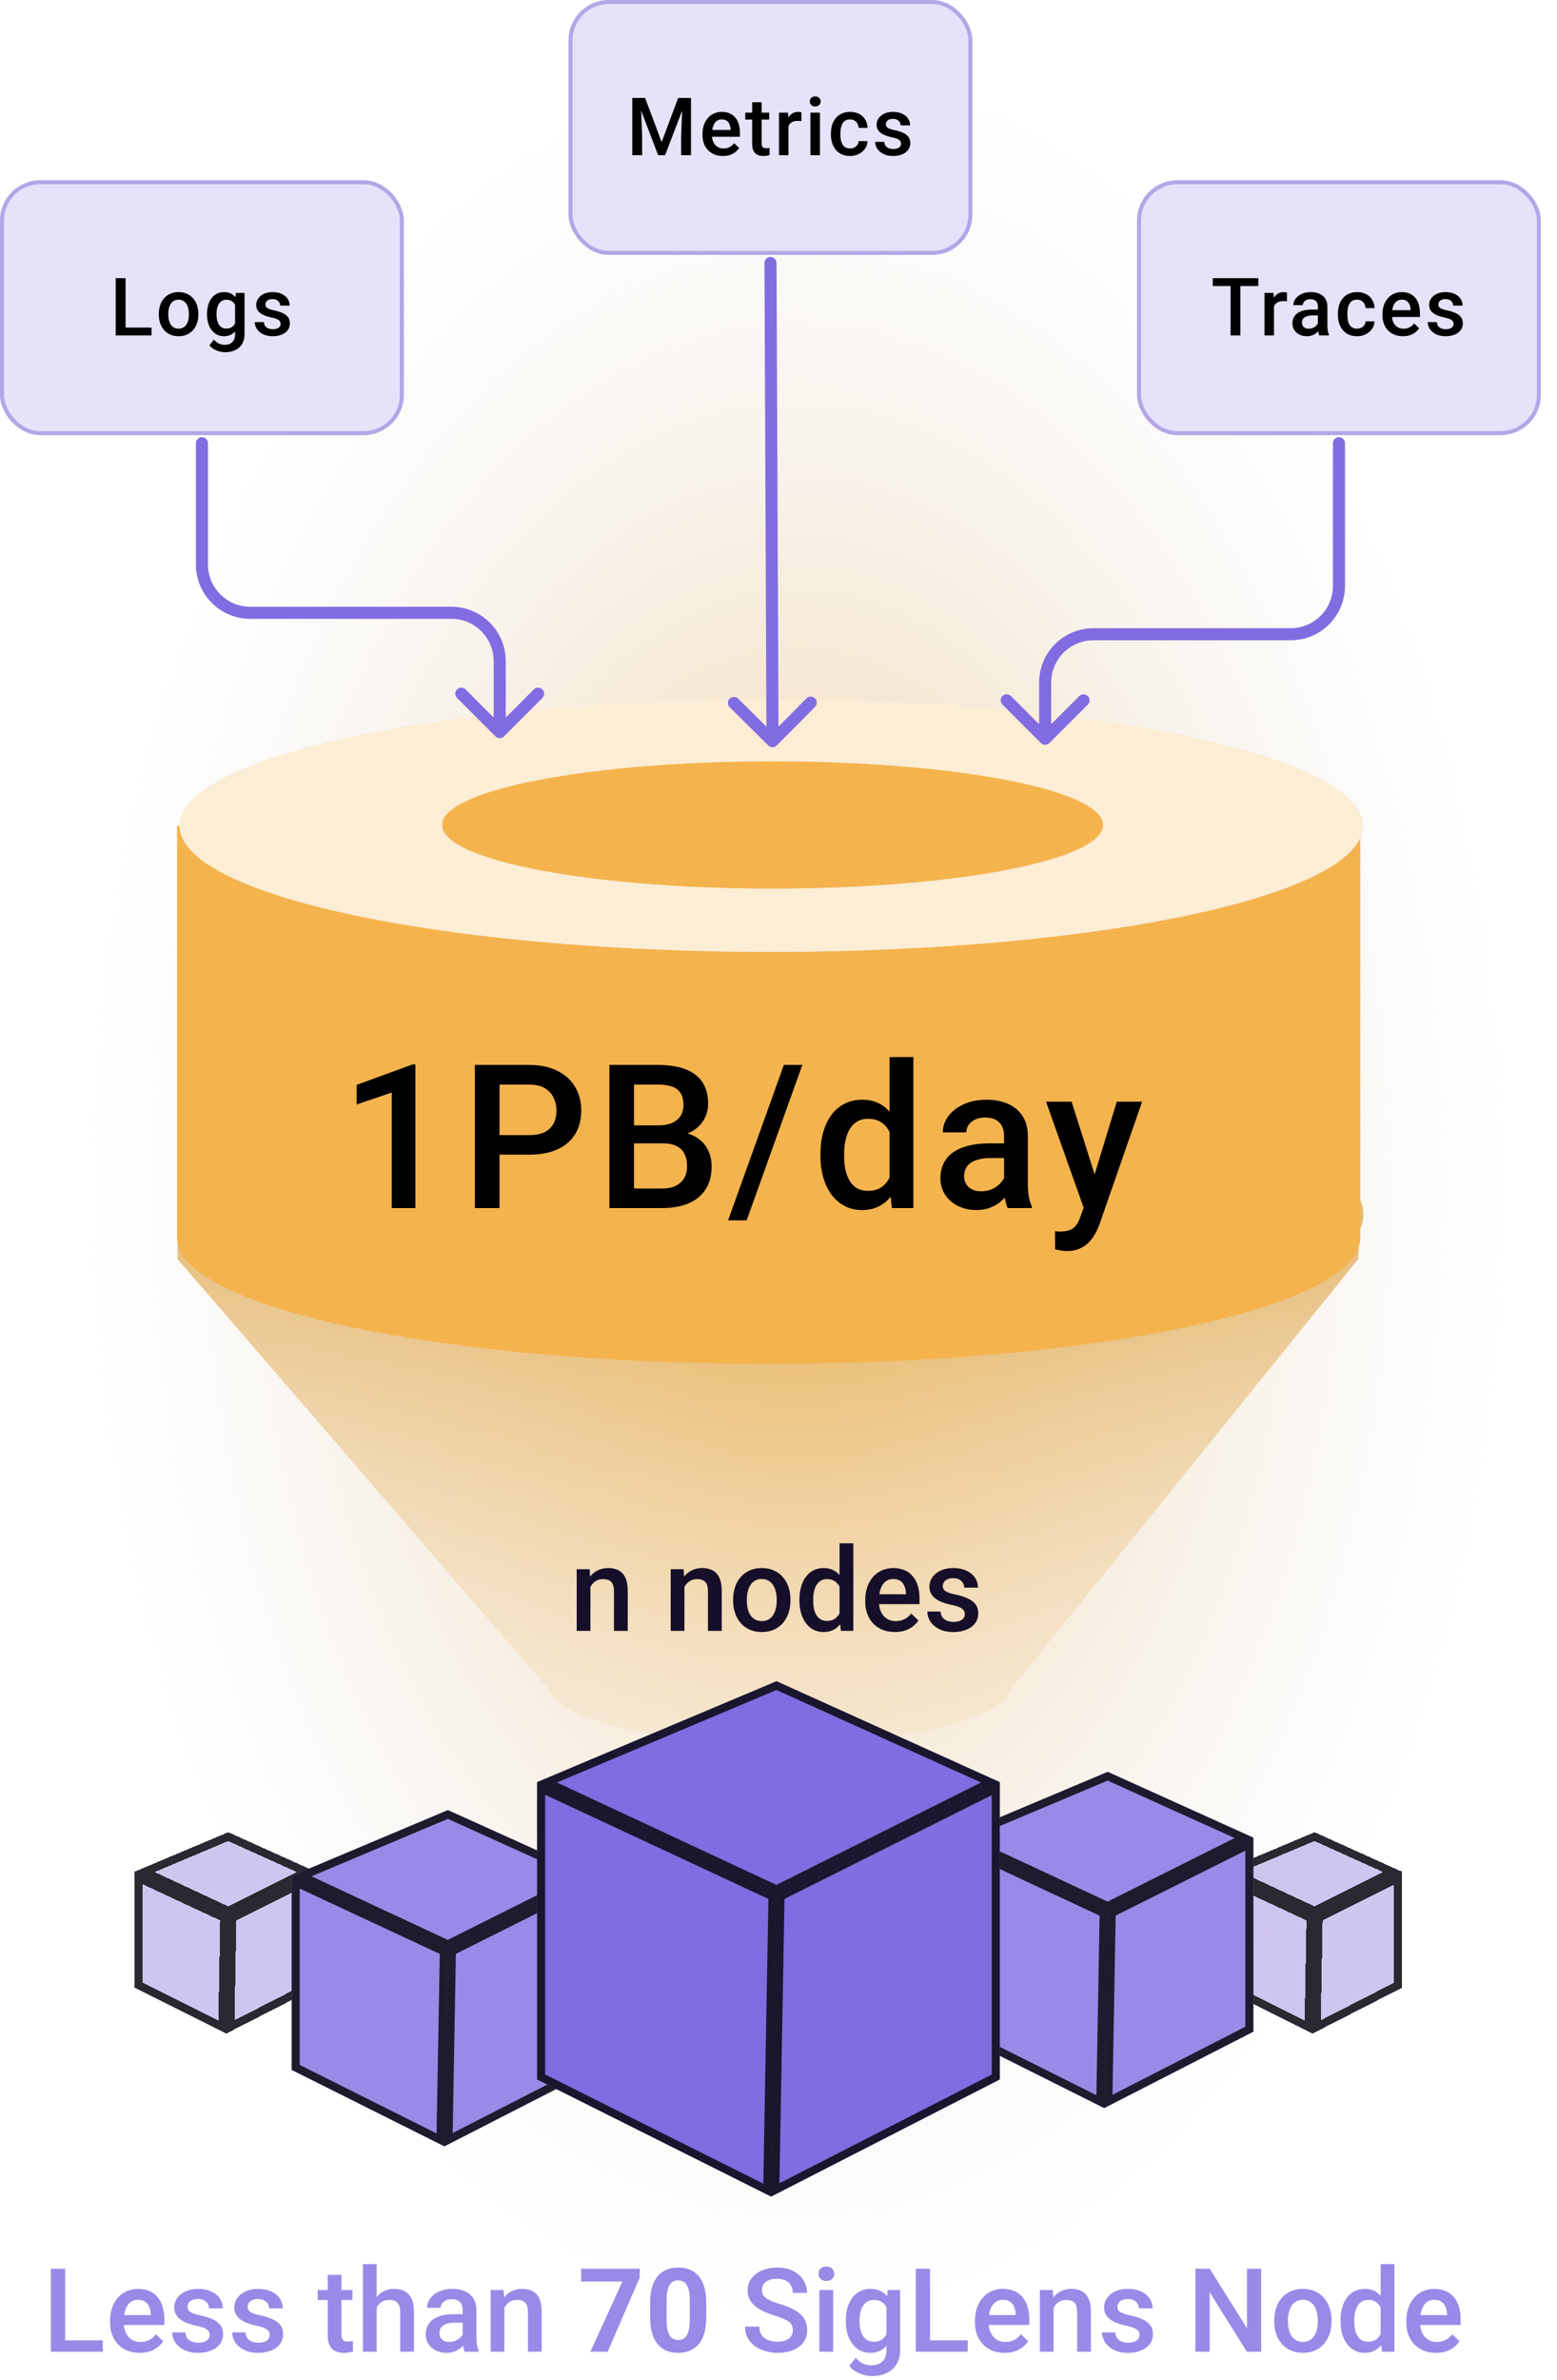 <svg width="774" height="1182" viewBox="0 0 774 1182" fill="none" xmlns="http://www.w3.org/2000/svg">
<ellipse cx="396.5" cy="591" rx="377.5" ry="591" fill="url(#paint0_radial_115_231)"/>
<g filter="url(#filter0_d_115_231)">
<path d="M113.504 940.259L156.86 918.58V976.273L112.454 999L113.504 940.259Z" fill="#B4A6E6" fill-opacity="0.63" shape-rendering="crispEdges"/>
<path d="M67 918.58L113.504 940.259L112.454 999L67 976.273L67 918.58Z" fill="#B4A6E6" fill-opacity="0.63" shape-rendering="crispEdges"/>
<path d="M113.504 899L156.86 918.58L113.504 940.259L67 918.58L113.504 899Z" fill="#B4A6E6" fill-opacity="0.63" shape-rendering="crispEdges"/>
<path d="M114.514 995.699L115.482 941.506L154.86 921.816V975.049L114.514 995.699ZM69 975.037V921.719L111.481 941.522L110.511 995.792L69 975.037ZM152.204 918.672L113.473 938.038L71.933 918.673L113.475 901.182L152.204 918.672Z" stroke="black" stroke-opacity="0.8" stroke-width="4" shape-rendering="crispEdges"/>
</g>
<path d="M51.11 1162.36V1168H30.408V1162.36H51.11ZM32.391 1126.77V1168H25.282V1126.77H32.391ZM69.434 1168.57C67.168 1168.57 65.12 1168.2 63.288 1167.46C61.476 1166.71 59.927 1165.66 58.644 1164.32C57.379 1162.98 56.406 1161.4 55.727 1159.59C55.047 1157.78 54.707 1155.82 54.707 1153.73V1152.59C54.707 1150.2 55.056 1148.02 55.755 1146.08C56.453 1144.14 57.426 1142.47 58.672 1141.1C59.918 1139.7 61.391 1138.63 63.09 1137.9C64.789 1137.16 66.63 1136.79 68.612 1136.79C70.802 1136.79 72.719 1137.16 74.361 1137.9C76.004 1138.63 77.363 1139.67 78.439 1141.01C79.534 1142.33 80.346 1143.91 80.875 1145.74C81.422 1147.57 81.696 1149.59 81.696 1151.8V1154.72H58.02V1149.82H74.956V1149.28C74.918 1148.05 74.673 1146.9 74.22 1145.83C73.785 1144.75 73.115 1143.88 72.209 1143.22C71.303 1142.56 70.094 1142.23 68.584 1142.23C67.451 1142.23 66.441 1142.47 65.554 1142.96C64.685 1143.44 63.958 1144.13 63.373 1145.03C62.788 1145.94 62.335 1147.03 62.014 1148.32C61.712 1149.58 61.56 1151.01 61.56 1152.59V1153.73C61.56 1155.07 61.74 1156.31 62.099 1157.46C62.476 1158.6 63.024 1159.59 63.741 1160.44C64.459 1161.29 65.327 1161.96 66.347 1162.45C67.366 1162.92 68.527 1163.16 69.83 1163.16C71.473 1163.16 72.936 1162.83 74.22 1162.17C75.504 1161.51 76.618 1160.57 77.561 1159.36L81.158 1162.85C80.497 1163.81 79.638 1164.73 78.581 1165.62C77.524 1166.49 76.231 1167.2 74.701 1167.75C73.191 1168.29 71.435 1168.57 69.434 1168.57ZM104.211 1159.7C104.211 1159.02 104.041 1158.41 103.701 1157.86C103.361 1157.29 102.71 1156.79 101.747 1156.33C100.803 1155.88 99.406 1155.46 97.556 1155.09C95.932 1154.73 94.44 1154.3 93.081 1153.81C91.741 1153.3 90.589 1152.69 89.626 1151.97C88.663 1151.25 87.917 1150.4 87.389 1149.42C86.86 1148.44 86.596 1147.31 86.596 1146.02C86.596 1144.78 86.87 1143.6 87.417 1142.48C87.965 1141.37 88.748 1140.39 89.768 1139.54C90.787 1138.69 92.024 1138.02 93.478 1137.53C94.95 1137.04 96.593 1136.79 98.405 1136.79C100.973 1136.79 103.173 1137.23 105.004 1138.09C106.854 1138.94 108.27 1140.1 109.252 1141.58C110.234 1143.03 110.725 1144.67 110.725 1146.5H103.899C103.899 1145.69 103.692 1144.94 103.276 1144.24C102.88 1143.52 102.276 1142.95 101.464 1142.51C100.652 1142.06 99.632 1141.83 98.405 1141.83C97.235 1141.83 96.262 1142.02 95.488 1142.4C94.733 1142.76 94.167 1143.23 93.789 1143.81C93.43 1144.4 93.251 1145.04 93.251 1145.74C93.251 1146.25 93.345 1146.71 93.534 1147.13C93.742 1147.52 94.082 1147.89 94.554 1148.23C95.026 1148.55 95.668 1148.86 96.48 1149.14C97.31 1149.42 98.349 1149.7 99.595 1149.96C101.936 1150.45 103.947 1151.08 105.627 1151.86C107.326 1152.61 108.629 1153.59 109.535 1154.8C110.441 1155.99 110.895 1157.5 110.895 1159.33C110.895 1160.69 110.602 1161.94 110.017 1163.07C109.45 1164.19 108.619 1165.16 107.524 1165.99C106.429 1166.8 105.117 1167.43 103.588 1167.89C102.077 1168.34 100.378 1168.57 98.49 1168.57C95.715 1168.57 93.364 1168.08 91.439 1167.09C89.513 1166.09 88.049 1164.82 87.049 1163.27C86.067 1161.7 85.576 1160.08 85.576 1158.4H92.175C92.25 1159.66 92.6 1160.67 93.223 1161.43C93.865 1162.17 94.658 1162.7 95.602 1163.04C96.564 1163.36 97.556 1163.53 98.575 1163.53C99.802 1163.53 100.831 1163.36 101.662 1163.04C102.493 1162.7 103.125 1162.25 103.56 1161.68C103.994 1161.1 104.211 1160.44 104.211 1159.7ZM134.061 1159.7C134.061 1159.02 133.891 1158.41 133.551 1157.86C133.211 1157.29 132.56 1156.79 131.597 1156.33C130.653 1155.88 129.256 1155.46 127.405 1155.09C125.782 1154.73 124.29 1154.3 122.931 1153.81C121.59 1153.3 120.438 1152.69 119.476 1151.97C118.513 1151.25 117.767 1150.4 117.238 1149.42C116.71 1148.44 116.445 1147.31 116.445 1146.02C116.445 1144.78 116.719 1143.6 117.267 1142.48C117.814 1141.37 118.598 1140.39 119.617 1139.54C120.637 1138.69 121.873 1138.02 123.327 1137.53C124.8 1137.04 126.442 1136.79 128.255 1136.79C130.823 1136.79 133.022 1137.23 134.854 1138.09C136.704 1138.94 138.12 1140.1 139.102 1141.58C140.083 1143.03 140.574 1144.67 140.574 1146.5H133.749C133.749 1145.69 133.541 1144.94 133.126 1144.24C132.729 1143.52 132.125 1142.95 131.313 1142.51C130.502 1142.06 129.482 1141.83 128.255 1141.83C127.084 1141.83 126.112 1142.02 125.338 1142.4C124.583 1142.76 124.016 1143.23 123.639 1143.81C123.28 1144.4 123.101 1145.04 123.101 1145.74C123.101 1146.25 123.195 1146.71 123.384 1147.13C123.591 1147.52 123.931 1147.89 124.403 1148.23C124.875 1148.55 125.517 1148.86 126.329 1149.14C127.16 1149.42 128.198 1149.7 129.444 1149.96C131.785 1150.45 133.796 1151.08 135.477 1151.86C137.176 1152.61 138.479 1153.59 139.385 1154.8C140.291 1155.99 140.744 1157.5 140.744 1159.33C140.744 1160.69 140.451 1161.94 139.866 1163.07C139.3 1164.19 138.469 1165.16 137.374 1165.99C136.279 1166.8 134.967 1167.43 133.438 1167.89C131.927 1168.34 130.228 1168.57 128.34 1168.57C125.564 1168.57 123.214 1168.08 121.288 1167.09C119.362 1166.09 117.899 1164.82 116.898 1163.27C115.917 1161.7 115.426 1160.08 115.426 1158.4H122.024C122.1 1159.66 122.449 1160.67 123.072 1161.43C123.714 1162.17 124.507 1162.7 125.451 1163.04C126.414 1163.36 127.405 1163.53 128.425 1163.53C129.652 1163.53 130.681 1163.36 131.512 1163.04C132.342 1162.7 132.975 1162.25 133.409 1161.68C133.843 1161.1 134.061 1160.44 134.061 1159.7ZM175.21 1137.36V1142.34H157.935V1137.36H175.21ZM162.919 1129.85H169.744V1159.53C169.744 1160.48 169.876 1161.2 170.141 1161.71C170.424 1162.2 170.811 1162.53 171.302 1162.7C171.793 1162.87 172.368 1162.96 173.029 1162.96C173.501 1162.96 173.954 1162.93 174.389 1162.87C174.823 1162.82 175.172 1162.76 175.437 1162.7L175.465 1167.92C174.898 1168.08 174.238 1168.24 173.482 1168.37C172.746 1168.5 171.896 1168.57 170.934 1168.57C169.367 1168.57 167.979 1168.29 166.771 1167.75C165.562 1167.18 164.618 1166.26 163.938 1165C163.259 1163.73 162.919 1162.05 162.919 1159.96V1129.85ZM187.218 1124.5V1168H180.421V1124.5H187.218ZM186.028 1151.55L183.819 1151.52C183.838 1149.4 184.131 1147.45 184.697 1145.66C185.283 1143.86 186.094 1142.3 187.133 1140.98C188.19 1139.64 189.455 1138.61 190.928 1137.9C192.4 1137.16 194.034 1136.79 195.827 1136.79C197.338 1136.79 198.697 1137 199.905 1137.41C201.132 1137.83 202.19 1138.5 203.077 1139.42C203.965 1140.33 204.635 1141.52 205.088 1142.99C205.56 1144.45 205.796 1146.22 205.796 1148.32V1168H198.942V1148.26C198.942 1146.79 198.725 1145.62 198.291 1144.75C197.876 1143.88 197.262 1143.26 196.45 1142.88C195.638 1142.48 194.647 1142.29 193.477 1142.29C192.249 1142.29 191.164 1142.53 190.22 1143.02C189.295 1143.51 188.521 1144.18 187.897 1145.03C187.274 1145.88 186.802 1146.86 186.481 1147.98C186.179 1149.09 186.028 1150.28 186.028 1151.55ZM229.981 1161.85V1147.24C229.981 1146.15 229.783 1145.2 229.387 1144.41C228.99 1143.62 228.386 1143 227.574 1142.57C226.781 1142.13 225.781 1141.92 224.572 1141.92C223.458 1141.92 222.495 1142.11 221.684 1142.48C220.872 1142.86 220.239 1143.37 219.786 1144.01C219.333 1144.65 219.106 1145.38 219.106 1146.19H212.31C212.31 1144.99 212.602 1143.81 213.188 1142.68C213.773 1141.55 214.622 1140.54 215.736 1139.65C216.85 1138.76 218.181 1138.07 219.729 1137.56C221.278 1137.05 223.015 1136.79 224.94 1136.79C227.244 1136.79 229.283 1137.18 231.058 1137.95C232.851 1138.73 234.258 1139.9 235.277 1141.46C236.316 1143.01 236.835 1144.96 236.835 1147.3V1160.92C236.835 1162.32 236.929 1163.57 237.118 1164.69C237.326 1165.78 237.618 1166.74 237.996 1167.55V1168H231.001C230.68 1167.26 230.425 1166.33 230.236 1165.2C230.066 1164.04 229.981 1162.93 229.981 1161.85ZM230.973 1149.37L231.029 1153.58H226.13C224.865 1153.58 223.751 1153.71 222.788 1153.95C221.825 1154.18 221.023 1154.52 220.381 1154.97C219.739 1155.43 219.257 1155.97 218.937 1156.62C218.616 1157.26 218.455 1157.98 218.455 1158.8C218.455 1159.61 218.644 1160.35 219.021 1161.03C219.399 1161.69 219.947 1162.21 220.664 1162.59C221.4 1162.97 222.288 1163.16 223.326 1163.16C224.723 1163.16 225.941 1162.87 226.979 1162.31C228.037 1161.72 228.868 1161.01 229.472 1160.18C230.076 1159.33 230.397 1158.53 230.435 1157.78L232.644 1160.81C232.417 1161.58 232.03 1162.41 231.482 1163.3C230.935 1164.19 230.217 1165.04 229.33 1165.85C228.462 1166.64 227.414 1167.29 226.187 1167.8C224.978 1168.31 223.581 1168.57 221.995 1168.57C219.994 1168.57 218.21 1168.17 216.643 1167.38C215.076 1166.57 213.848 1165.48 212.961 1164.12C212.074 1162.74 211.63 1161.18 211.63 1159.45C211.63 1157.82 211.932 1156.39 212.536 1155.14C213.159 1153.88 214.065 1152.82 215.255 1151.97C216.463 1151.12 217.936 1150.48 219.673 1150.04C221.41 1149.59 223.392 1149.37 225.62 1149.37H230.973ZM250.74 1143.9V1168H243.915V1137.36H250.344L250.74 1143.9ZM249.522 1151.55L247.313 1151.52C247.332 1149.35 247.634 1147.35 248.22 1145.54C248.824 1143.73 249.655 1142.17 250.712 1140.87C251.788 1139.57 253.072 1138.57 254.563 1137.87C256.055 1137.15 257.716 1136.79 259.548 1136.79C261.021 1136.79 262.352 1137 263.541 1137.41C264.749 1137.81 265.778 1138.46 266.628 1139.37C267.496 1140.27 268.157 1141.45 268.61 1142.91C269.063 1144.34 269.29 1146.11 269.29 1148.2V1168H262.437V1148.18C262.437 1146.7 262.219 1145.54 261.785 1144.69C261.37 1143.82 260.756 1143.21 259.944 1142.85C259.151 1142.47 258.16 1142.29 256.971 1142.29C255.8 1142.29 254.752 1142.53 253.827 1143.02C252.902 1143.51 252.118 1144.18 251.477 1145.03C250.854 1145.88 250.372 1146.86 250.032 1147.98C249.692 1149.09 249.522 1150.28 249.522 1151.55ZM318.029 1126.77V1131.16L302.085 1168H293.476L309.42 1133.14H288.888V1126.77H318.029ZM351.079 1143.76V1150.89C351.079 1153.99 350.749 1156.66 350.088 1158.91C349.427 1161.14 348.474 1162.97 347.228 1164.4C346 1165.82 344.537 1166.87 342.838 1167.55C341.139 1168.23 339.251 1168.57 337.174 1168.57C335.512 1168.57 333.964 1168.36 332.529 1167.94C331.094 1167.51 329.801 1166.84 328.649 1165.93C327.517 1165.03 326.535 1163.88 325.704 1162.51C324.892 1161.11 324.269 1159.45 323.835 1157.52C323.401 1155.6 323.184 1153.39 323.184 1150.89V1143.76C323.184 1140.66 323.514 1138.01 324.175 1135.8C324.854 1133.57 325.808 1131.75 327.035 1130.33C328.281 1128.92 329.754 1127.88 331.453 1127.22C333.152 1126.54 335.04 1126.2 337.117 1126.2C338.779 1126.2 340.317 1126.42 341.733 1126.85C343.168 1127.27 344.462 1127.92 345.613 1128.8C346.765 1129.69 347.747 1130.83 348.559 1132.23C349.37 1133.61 349.993 1135.26 350.428 1137.19C350.862 1139.09 351.079 1141.28 351.079 1143.76ZM342.895 1151.97V1142.65C342.895 1141.16 342.81 1139.86 342.64 1138.75C342.489 1137.63 342.253 1136.69 341.932 1135.91C341.611 1135.12 341.214 1134.48 340.742 1133.99C340.27 1133.5 339.732 1133.14 339.128 1132.91C338.524 1132.68 337.854 1132.57 337.117 1132.57C336.192 1132.57 335.371 1132.75 334.653 1133.11C333.955 1133.47 333.36 1134.04 332.869 1134.84C332.378 1135.61 332.001 1136.65 331.736 1137.95C331.491 1139.24 331.368 1140.8 331.368 1142.65V1151.97C331.368 1153.46 331.444 1154.77 331.595 1155.91C331.765 1157.04 332.01 1158.01 332.331 1158.82C332.671 1159.62 333.067 1160.27 333.521 1160.78C333.993 1161.27 334.531 1161.63 335.135 1161.85C335.758 1162.08 336.438 1162.19 337.174 1162.19C338.08 1162.19 338.882 1162.01 339.581 1161.66C340.299 1161.28 340.903 1160.69 341.394 1159.9C341.903 1159.09 342.281 1158.03 342.526 1156.73C342.772 1155.43 342.895 1153.84 342.895 1151.97ZM394.126 1157.38C394.126 1156.53 393.994 1155.78 393.729 1155.11C393.484 1154.45 393.04 1153.85 392.398 1153.3C391.757 1152.75 390.85 1152.23 389.68 1151.72C388.528 1151.19 387.055 1150.65 385.262 1150.1C383.298 1149.5 381.486 1148.83 379.824 1148.09C378.182 1147.34 376.747 1146.47 375.52 1145.49C374.292 1144.48 373.339 1143.34 372.659 1142.06C371.979 1140.76 371.64 1139.25 371.64 1137.56C371.64 1135.88 371.989 1134.35 372.688 1132.97C373.405 1131.59 374.415 1130.4 375.718 1129.4C377.039 1128.38 378.597 1127.6 380.391 1127.05C382.184 1126.48 384.167 1126.2 386.338 1126.2C389.396 1126.2 392.03 1126.77 394.239 1127.9C396.467 1129.03 398.176 1130.55 399.365 1132.46C400.574 1134.36 401.178 1136.47 401.178 1138.77H394.126C394.126 1137.41 393.833 1136.22 393.248 1135.18C392.682 1134.12 391.813 1133.29 390.643 1132.68C389.491 1132.08 388.028 1131.78 386.253 1131.78C384.573 1131.78 383.175 1132.03 382.062 1132.54C380.948 1133.05 380.117 1133.74 379.569 1134.61C379.022 1135.48 378.748 1136.46 378.748 1137.56C378.748 1138.33 378.927 1139.04 379.286 1139.68C379.645 1140.3 380.192 1140.89 380.929 1141.44C381.665 1141.96 382.59 1142.46 383.704 1142.94C384.818 1143.41 386.13 1143.86 387.641 1144.3C389.925 1144.98 391.917 1145.73 393.616 1146.56C395.315 1147.37 396.731 1148.3 397.864 1149.34C398.997 1150.38 399.847 1151.56 400.413 1152.88C400.979 1154.18 401.263 1155.66 401.263 1157.32C401.263 1159.06 400.913 1160.63 400.215 1162.02C399.516 1163.4 398.516 1164.58 397.213 1165.56C395.929 1166.53 394.381 1167.27 392.568 1167.8C390.775 1168.31 388.773 1168.57 386.564 1168.57C384.582 1168.57 382.628 1168.3 380.702 1167.77C378.795 1167.24 377.058 1166.44 375.491 1165.37C373.924 1164.27 372.678 1162.91 371.753 1161.29C370.828 1159.65 370.365 1157.73 370.365 1155.54H377.474C377.474 1156.88 377.7 1158.02 378.153 1158.97C378.625 1159.91 379.277 1160.68 380.107 1161.29C380.938 1161.87 381.901 1162.31 382.996 1162.59C384.11 1162.87 385.299 1163.02 386.564 1163.02C388.226 1163.02 389.614 1162.78 390.728 1162.31C391.86 1161.84 392.71 1161.17 393.276 1160.33C393.843 1159.48 394.126 1158.49 394.126 1157.38ZM414.177 1137.36V1168H407.323V1137.36H414.177ZM406.87 1129.31C406.87 1128.28 407.21 1127.42 407.89 1126.74C408.588 1126.04 409.551 1125.69 410.778 1125.69C411.987 1125.69 412.94 1126.04 413.639 1126.74C414.337 1127.42 414.687 1128.28 414.687 1129.31C414.687 1130.33 414.337 1131.18 413.639 1131.86C412.94 1132.54 411.987 1132.88 410.778 1132.88C409.551 1132.88 408.588 1132.54 407.89 1131.86C407.21 1131.18 406.87 1130.33 406.87 1129.31ZM441.279 1137.36H447.481V1167.15C447.481 1169.91 446.896 1172.25 445.726 1174.17C444.555 1176.1 442.922 1177.56 440.826 1178.56C438.73 1179.58 436.304 1180.09 433.548 1180.09C432.377 1180.09 431.075 1179.92 429.64 1179.58C428.224 1179.24 426.845 1178.7 425.505 1177.94C424.183 1177.2 423.079 1176.23 422.191 1175.02L425.392 1171C426.487 1172.3 427.695 1173.26 429.017 1173.86C430.338 1174.47 431.726 1174.77 433.18 1174.77C434.747 1174.77 436.078 1174.48 437.173 1173.89C438.287 1173.32 439.146 1172.48 439.75 1171.37C440.354 1170.26 440.656 1168.9 440.656 1167.29V1144.3L441.279 1137.36ZM420.464 1153.02V1152.42C420.464 1150.1 420.747 1147.99 421.313 1146.08C421.88 1144.15 422.692 1142.5 423.749 1141.12C424.806 1139.73 426.09 1138.66 427.601 1137.92C429.111 1137.17 430.82 1136.79 432.727 1136.79C434.709 1136.79 436.399 1137.15 437.796 1137.87C439.212 1138.58 440.392 1139.61 441.336 1140.95C442.28 1142.28 443.016 1143.86 443.545 1145.71C444.092 1147.54 444.498 1149.58 444.763 1151.83V1153.73C444.517 1155.92 444.102 1157.92 443.517 1159.73C442.931 1161.54 442.157 1163.11 441.194 1164.43C440.231 1165.75 439.042 1166.77 437.626 1167.49C436.229 1168.21 434.577 1168.57 432.67 1168.57C430.801 1168.57 429.111 1168.18 427.601 1167.41C426.109 1166.63 424.825 1165.55 423.749 1164.15C422.692 1162.75 421.88 1161.11 421.313 1159.22C420.747 1157.31 420.464 1155.25 420.464 1153.02ZM427.289 1152.42V1153.02C427.289 1154.42 427.421 1155.72 427.686 1156.93C427.969 1158.14 428.394 1159.2 428.96 1160.13C429.545 1161.03 430.282 1161.75 431.169 1162.28C432.075 1162.79 433.142 1163.04 434.369 1163.04C435.974 1163.04 437.286 1162.7 438.306 1162.02C439.344 1161.34 440.137 1160.43 440.685 1159.28C441.251 1158.11 441.647 1156.8 441.874 1155.37V1150.24C441.761 1149.13 441.525 1148.09 441.166 1147.13C440.826 1146.17 440.364 1145.32 439.778 1144.61C439.193 1143.87 438.457 1143.3 437.569 1142.91C436.682 1142.49 435.634 1142.29 434.426 1142.29C433.199 1142.29 432.132 1142.55 431.226 1143.08C430.319 1143.61 429.574 1144.33 428.988 1145.26C428.422 1146.18 427.997 1147.26 427.714 1148.49C427.431 1149.71 427.289 1151.03 427.289 1152.42ZM481.069 1162.36V1168H460.367V1162.36H481.069ZM462.35 1126.77V1168H455.241V1126.77H462.35ZM499.393 1168.57C497.127 1168.57 495.078 1168.2 493.247 1167.46C491.435 1166.71 489.886 1165.66 488.603 1164.32C487.338 1162.98 486.365 1161.4 485.686 1159.59C485.006 1157.78 484.666 1155.82 484.666 1153.73V1152.59C484.666 1150.2 485.015 1148.02 485.714 1146.08C486.412 1144.14 487.385 1142.47 488.631 1141.1C489.877 1139.7 491.35 1138.63 493.049 1137.9C494.748 1137.16 496.589 1136.79 498.571 1136.79C500.761 1136.79 502.678 1137.16 504.32 1137.9C505.963 1138.63 507.322 1139.67 508.398 1141.01C509.493 1142.33 510.305 1143.91 510.834 1145.74C511.382 1147.57 511.655 1149.59 511.655 1151.8V1154.72H487.979V1149.82H504.915V1149.28C504.877 1148.05 504.632 1146.9 504.179 1145.83C503.744 1144.75 503.074 1143.88 502.168 1143.22C501.262 1142.56 500.053 1142.23 498.543 1142.23C497.41 1142.23 496.4 1142.47 495.513 1142.96C494.644 1143.44 493.917 1144.13 493.332 1145.03C492.747 1145.94 492.294 1147.03 491.973 1148.32C491.671 1149.58 491.52 1151.01 491.52 1152.59V1153.73C491.52 1155.07 491.699 1156.31 492.058 1157.46C492.435 1158.6 492.983 1159.59 493.7 1160.44C494.418 1161.29 495.286 1161.96 496.306 1162.45C497.325 1162.92 498.486 1163.16 499.789 1163.16C501.432 1163.16 502.895 1162.83 504.179 1162.17C505.463 1161.51 506.576 1160.57 507.521 1159.36L511.117 1162.85C510.456 1163.81 509.597 1164.73 508.54 1165.62C507.483 1166.49 506.189 1167.2 504.66 1167.75C503.15 1168.29 501.394 1168.57 499.393 1168.57ZM523.748 1143.9V1168H516.923V1137.36H523.352L523.748 1143.9ZM522.53 1151.55L520.321 1151.52C520.34 1149.35 520.642 1147.35 521.228 1145.54C521.832 1143.73 522.662 1142.17 523.72 1140.87C524.796 1139.57 526.08 1138.57 527.571 1137.87C529.063 1137.15 530.724 1136.79 532.556 1136.79C534.028 1136.79 535.359 1137 536.549 1137.41C537.757 1137.81 538.786 1138.46 539.636 1139.37C540.504 1140.27 541.165 1141.45 541.618 1142.91C542.071 1144.34 542.298 1146.11 542.298 1148.2V1168H535.444V1148.18C535.444 1146.7 535.227 1145.54 534.793 1144.69C534.378 1143.82 533.764 1143.21 532.952 1142.85C532.159 1142.47 531.168 1142.29 529.979 1142.29C528.808 1142.29 527.76 1142.53 526.835 1143.02C525.91 1143.51 525.126 1144.18 524.484 1145.03C523.861 1145.88 523.38 1146.86 523.04 1147.98C522.7 1149.09 522.53 1150.28 522.53 1151.55ZM566.455 1159.7C566.455 1159.02 566.285 1158.41 565.945 1157.86C565.605 1157.29 564.954 1156.79 563.991 1156.33C563.047 1155.88 561.65 1155.46 559.8 1155.09C558.176 1154.73 556.685 1154.3 555.325 1153.81C553.985 1153.3 552.833 1152.69 551.87 1151.97C550.907 1151.25 550.161 1150.4 549.633 1149.42C549.104 1148.44 548.84 1147.31 548.84 1146.02C548.84 1144.78 549.114 1143.6 549.661 1142.48C550.209 1141.37 550.992 1140.39 552.012 1139.54C553.031 1138.69 554.268 1138.02 555.722 1137.53C557.194 1137.04 558.837 1136.79 560.649 1136.79C563.217 1136.79 565.417 1137.23 567.248 1138.09C569.098 1138.94 570.514 1140.1 571.496 1141.58C572.478 1143.03 572.969 1144.67 572.969 1146.5H566.144C566.144 1145.69 565.936 1144.94 565.521 1144.24C565.124 1143.52 564.52 1142.95 563.708 1142.51C562.896 1142.06 561.877 1141.83 560.649 1141.83C559.479 1141.83 558.507 1142.02 557.732 1142.4C556.977 1142.76 556.411 1143.23 556.033 1143.81C555.674 1144.4 555.495 1145.04 555.495 1145.74C555.495 1146.25 555.59 1146.71 555.778 1147.13C555.986 1147.52 556.326 1147.89 556.798 1148.23C557.27 1148.55 557.912 1148.86 558.724 1149.14C559.554 1149.42 560.593 1149.7 561.839 1149.96C564.18 1150.45 566.191 1151.08 567.871 1151.86C569.57 1152.61 570.873 1153.59 571.779 1154.8C572.686 1155.99 573.139 1157.5 573.139 1159.33C573.139 1160.69 572.846 1161.94 572.261 1163.07C571.694 1164.19 570.864 1165.16 569.769 1165.99C568.674 1166.8 567.361 1167.43 565.832 1167.89C564.322 1168.34 562.622 1168.57 560.734 1168.57C557.959 1168.57 555.608 1168.08 553.683 1167.09C551.757 1166.09 550.294 1164.82 549.293 1163.27C548.311 1161.7 547.82 1160.08 547.82 1158.4H554.419C554.494 1159.66 554.844 1160.67 555.467 1161.43C556.109 1162.17 556.902 1162.7 557.846 1163.04C558.809 1163.36 559.8 1163.53 560.819 1163.53C562.047 1163.53 563.076 1163.36 563.906 1163.04C564.737 1162.7 565.369 1162.25 565.804 1161.68C566.238 1161.1 566.455 1160.44 566.455 1159.7ZM626.947 1126.77V1168H619.839L601.346 1138.46V1168H594.237V1126.77H601.346L619.896 1156.36V1126.77H626.947ZM633.433 1153.02V1152.37C633.433 1150.16 633.754 1148.11 634.396 1146.22C635.037 1144.31 635.963 1142.66 637.171 1141.27C638.398 1139.85 639.89 1138.75 641.646 1137.98C643.42 1137.19 645.422 1136.79 647.649 1136.79C649.896 1136.79 651.897 1137.19 653.653 1137.98C655.428 1138.75 656.929 1139.85 658.156 1141.27C659.383 1142.66 660.318 1144.31 660.96 1146.22C661.602 1148.11 661.923 1150.16 661.923 1152.37V1153.02C661.923 1155.23 661.602 1157.28 660.96 1159.16C660.318 1161.05 659.383 1162.7 658.156 1164.12C656.929 1165.52 655.438 1166.61 653.682 1167.41C651.926 1168.18 649.934 1168.57 647.706 1168.57C645.459 1168.57 643.449 1168.18 641.674 1167.41C639.918 1166.61 638.426 1165.52 637.199 1164.12C635.972 1162.7 635.037 1161.05 634.396 1159.16C633.754 1157.28 633.433 1155.23 633.433 1153.02ZM640.258 1152.37V1153.02C640.258 1154.4 640.399 1155.7 640.683 1156.93C640.966 1158.15 641.41 1159.23 642.014 1160.16C642.618 1161.08 643.392 1161.81 644.336 1162.34C645.28 1162.86 646.403 1163.13 647.706 1163.13C648.971 1163.13 650.066 1162.86 650.991 1162.34C651.935 1161.81 652.709 1161.08 653.313 1160.16C653.918 1159.23 654.361 1158.15 654.645 1156.93C654.947 1155.7 655.098 1154.4 655.098 1153.02V1152.37C655.098 1151.01 654.947 1149.72 654.645 1148.52C654.361 1147.29 653.908 1146.2 653.285 1145.26C652.681 1144.31 651.907 1143.58 650.963 1143.05C650.038 1142.5 648.933 1142.23 647.649 1142.23C646.366 1142.23 645.252 1142.5 644.308 1143.05C643.382 1143.58 642.618 1144.31 642.014 1145.26C641.41 1146.2 640.966 1147.29 640.683 1148.52C640.399 1149.72 640.258 1151.01 640.258 1152.37ZM686.335 1161.66V1124.5H693.188V1168H686.986L686.335 1161.66ZM666.397 1153.02V1152.42C666.397 1150.1 666.671 1147.99 667.219 1146.08C667.766 1144.15 668.559 1142.5 669.598 1141.12C670.636 1139.73 671.901 1138.66 673.393 1137.92C674.884 1137.17 676.564 1136.79 678.434 1136.79C680.284 1136.79 681.908 1137.15 683.305 1137.87C684.702 1138.58 685.891 1139.61 686.873 1140.95C687.855 1142.28 688.638 1143.86 689.224 1145.71C689.809 1147.54 690.224 1149.58 690.47 1151.83V1153.73C690.224 1155.92 689.809 1157.92 689.224 1159.73C688.638 1161.54 687.855 1163.11 686.873 1164.43C685.891 1165.75 684.692 1166.77 683.276 1167.49C681.879 1168.21 680.246 1168.57 678.377 1168.57C676.527 1168.57 674.856 1168.18 673.364 1167.41C671.892 1166.63 670.636 1165.55 669.598 1164.15C668.559 1162.75 667.766 1161.11 667.219 1159.22C666.671 1157.31 666.397 1155.25 666.397 1153.02ZM673.223 1152.42V1153.02C673.223 1154.42 673.345 1155.72 673.591 1156.93C673.855 1158.14 674.261 1159.2 674.809 1160.13C675.356 1161.03 676.064 1161.75 676.933 1162.28C677.82 1162.79 678.877 1163.04 680.104 1163.04C681.653 1163.04 682.927 1162.7 683.928 1162.02C684.928 1161.34 685.712 1160.43 686.278 1159.28C686.864 1158.11 687.26 1156.8 687.468 1155.37V1150.24C687.354 1149.13 687.118 1148.09 686.76 1147.13C686.42 1146.17 685.957 1145.32 685.372 1144.61C684.787 1143.87 684.06 1143.3 683.191 1142.91C682.342 1142.49 681.332 1142.29 680.161 1142.29C678.915 1142.29 677.858 1142.55 676.989 1143.08C676.121 1143.61 675.403 1144.33 674.837 1145.26C674.289 1146.18 673.883 1147.26 673.619 1148.49C673.355 1149.71 673.223 1151.03 673.223 1152.42ZM713.834 1168.57C711.568 1168.57 709.52 1168.2 707.688 1167.46C705.876 1166.71 704.328 1165.66 703.044 1164.32C701.779 1162.98 700.807 1161.4 700.127 1159.59C699.447 1157.78 699.107 1155.82 699.107 1153.73V1152.59C699.107 1150.2 699.457 1148.02 700.155 1146.08C700.854 1144.14 701.826 1142.47 703.072 1141.1C704.318 1139.7 705.791 1138.63 707.49 1137.9C709.189 1137.16 711.03 1136.79 713.013 1136.79C715.203 1136.79 717.119 1137.16 718.762 1137.9C720.404 1138.63 721.764 1139.67 722.84 1141.01C723.935 1142.33 724.747 1143.91 725.275 1145.74C725.823 1147.57 726.097 1149.59 726.097 1151.8V1154.72H702.421V1149.82H719.356V1149.28C719.319 1148.05 719.073 1146.9 718.62 1145.83C718.186 1144.75 717.516 1143.88 716.609 1143.22C715.703 1142.56 714.495 1142.23 712.984 1142.23C711.852 1142.23 710.841 1142.47 709.954 1142.96C709.086 1143.44 708.359 1144.13 707.773 1145.03C707.188 1145.94 706.735 1147.03 706.414 1148.32C706.112 1149.58 705.961 1151.01 705.961 1152.59V1153.73C705.961 1155.07 706.14 1156.31 706.499 1157.46C706.877 1158.6 707.424 1159.59 708.142 1160.44C708.859 1161.29 709.728 1161.96 710.747 1162.45C711.767 1162.92 712.928 1163.16 714.23 1163.16C715.873 1163.16 717.336 1162.83 718.62 1162.17C719.904 1161.51 721.018 1160.57 721.962 1159.36L725.559 1162.85C724.898 1163.81 724.039 1164.73 722.981 1165.62C721.924 1166.49 720.631 1167.2 719.102 1167.75C717.591 1168.29 715.835 1168.57 713.834 1168.57Z" fill="#9B89E7"/>
<path d="M246.341 988.38C246.341 987.53 246.209 986.775 245.944 986.114C245.699 985.453 245.255 984.849 244.613 984.302C243.971 983.754 243.065 983.226 241.895 982.716C240.743 982.187 239.27 981.649 237.477 981.102C235.513 980.497 233.701 979.827 232.039 979.091C230.396 978.336 228.962 977.467 227.734 976.485C226.507 975.485 225.554 974.342 224.874 973.059C224.194 971.756 223.854 970.255 223.854 968.556C223.854 966.875 224.204 965.346 224.902 963.968C225.62 962.59 226.63 961.4 227.933 960.399C229.254 959.38 230.812 958.596 232.605 958.049C234.399 957.482 236.382 957.199 238.553 957.199C241.611 957.199 244.245 957.766 246.454 958.898C248.682 960.031 250.391 961.551 251.58 963.458C252.788 965.365 253.393 967.47 253.393 969.773H246.341C246.341 968.414 246.048 967.215 245.463 966.177C244.896 965.119 244.028 964.289 242.857 963.685C241.706 963.08 240.243 962.778 238.468 962.778C236.787 962.778 235.39 963.033 234.276 963.543C233.162 964.053 232.332 964.742 231.784 965.61C231.237 966.479 230.963 967.461 230.963 968.556C230.963 969.33 231.142 970.038 231.501 970.68C231.86 971.303 232.407 971.888 233.144 972.436C233.88 972.964 234.805 973.465 235.919 973.937C237.033 974.409 238.345 974.862 239.855 975.296C242.14 975.976 244.132 976.731 245.831 977.562C247.53 978.373 248.946 979.299 250.079 980.337C251.212 981.375 252.062 982.555 252.628 983.877C253.194 985.18 253.478 986.662 253.478 988.323C253.478 990.06 253.128 991.627 252.43 993.024C251.731 994.403 250.73 995.583 249.428 996.564C248.144 997.527 246.596 998.273 244.783 998.802C242.99 999.312 240.988 999.566 238.779 999.566C236.797 999.566 234.843 999.302 232.917 998.773C231.01 998.245 229.273 997.442 227.706 996.366C226.139 995.271 224.893 993.912 223.968 992.288C223.043 990.646 222.58 988.729 222.58 986.539H229.688C229.688 987.88 229.915 989.022 230.368 989.966C230.84 990.91 231.492 991.684 232.322 992.288C233.153 992.873 234.116 993.308 235.211 993.591C236.325 993.874 237.514 994.016 238.779 994.016C240.441 994.016 241.828 993.78 242.942 993.308C244.075 992.836 244.925 992.175 245.491 991.325C246.058 990.476 246.341 989.494 246.341 988.38ZM266.392 968.357V999H259.538V968.357H266.392ZM259.085 960.314C259.085 959.276 259.425 958.417 260.104 957.737C260.803 957.039 261.766 956.689 262.993 956.689C264.201 956.689 265.155 957.039 265.854 957.737C266.552 958.417 266.901 959.276 266.901 960.314C266.901 961.334 266.552 962.184 265.854 962.863C265.155 963.543 264.201 963.883 262.993 963.883C261.766 963.883 260.803 963.543 260.104 962.863C259.425 962.184 259.085 961.334 259.085 960.314ZM293.494 968.357H299.696V998.15C299.696 1000.91 299.111 1003.25 297.94 1005.17C296.77 1007.1 295.137 1008.56 293.041 1009.56C290.945 1010.58 288.519 1011.09 285.763 1011.09C284.592 1011.09 283.289 1010.92 281.854 1010.58C280.438 1010.24 279.06 1009.7 277.72 1008.94C276.398 1008.2 275.294 1007.23 274.406 1006.02L277.606 1002C278.701 1003.3 279.91 1004.26 281.231 1004.86C282.553 1005.47 283.941 1005.77 285.395 1005.77C286.962 1005.77 288.293 1005.48 289.388 1004.89C290.502 1004.32 291.361 1003.48 291.965 1002.37C292.569 1001.26 292.871 999.897 292.871 998.292V975.296L293.494 968.357ZM272.679 984.019V983.424C272.679 981.102 272.962 978.987 273.528 977.08C274.095 975.154 274.907 973.502 275.964 972.124C277.021 970.727 278.305 969.66 279.815 968.924C281.326 968.169 283.035 967.791 284.941 967.791C286.924 967.791 288.614 968.15 290.011 968.867C291.427 969.585 292.607 970.614 293.551 971.954C294.495 973.276 295.231 974.862 295.76 976.712C296.307 978.543 296.713 980.582 296.978 982.829V984.727C296.732 986.917 296.317 988.918 295.731 990.73C295.146 992.543 294.372 994.11 293.409 995.432C292.446 996.753 291.257 997.773 289.841 998.49C288.444 999.208 286.792 999.566 284.885 999.566C283.016 999.566 281.326 999.179 279.815 998.405C278.324 997.631 277.04 996.546 275.964 995.148C274.907 993.751 274.095 992.109 273.528 990.221C272.962 988.314 272.679 986.246 272.679 984.019ZM279.504 983.424V984.019C279.504 985.416 279.636 986.718 279.9 987.927C280.184 989.135 280.608 990.202 281.175 991.127C281.76 992.033 282.496 992.751 283.384 993.279C284.29 993.789 285.357 994.044 286.584 994.044C288.189 994.044 289.501 993.704 290.521 993.024C291.559 992.345 292.352 991.429 292.899 990.277C293.466 989.107 293.862 987.804 294.089 986.369V981.243C293.976 980.129 293.74 979.091 293.381 978.128C293.041 977.165 292.578 976.325 291.993 975.607C291.408 974.871 290.672 974.305 289.784 973.908C288.897 973.493 287.849 973.285 286.641 973.285C285.413 973.285 284.347 973.549 283.44 974.078C282.534 974.607 281.788 975.334 281.203 976.259C280.637 977.184 280.212 978.26 279.929 979.487C279.646 980.715 279.504 982.027 279.504 983.424ZM329.149 988.38C329.149 987.53 329.017 986.775 328.753 986.114C328.507 985.453 328.064 984.849 327.422 984.302C326.78 983.754 325.874 983.226 324.703 982.716C323.551 982.187 322.079 981.649 320.285 981.102C318.322 980.497 316.509 979.827 314.848 979.091C313.205 978.336 311.77 977.467 310.543 976.485C309.316 975.485 308.362 974.342 307.683 973.059C307.003 971.756 306.663 970.255 306.663 968.556C306.663 966.875 307.012 965.346 307.711 963.968C308.428 962.59 309.438 961.4 310.741 960.399C312.063 959.38 313.62 958.596 315.414 958.049C317.208 957.482 319.19 957.199 321.361 957.199C324.42 957.199 327.054 957.766 329.263 958.898C331.491 960.031 333.199 961.551 334.389 963.458C335.597 965.365 336.201 967.47 336.201 969.773H329.149C329.149 968.414 328.857 967.215 328.271 966.177C327.705 965.119 326.837 964.289 325.666 963.685C324.514 963.08 323.051 962.778 321.276 962.778C319.596 962.778 318.199 963.033 317.085 963.543C315.971 964.053 315.14 964.742 314.593 965.61C314.045 966.479 313.771 967.461 313.771 968.556C313.771 969.33 313.951 970.038 314.31 970.68C314.668 971.303 315.216 971.888 315.952 972.436C316.688 972.964 317.614 973.465 318.728 973.937C319.841 974.409 321.154 974.862 322.664 975.296C324.949 975.976 326.94 976.731 328.64 977.562C330.339 978.373 331.755 979.299 332.888 980.337C334.021 981.375 334.87 982.555 335.437 983.877C336.003 985.18 336.286 986.662 336.286 988.323C336.286 990.06 335.937 991.627 335.238 993.024C334.54 994.403 333.539 995.583 332.236 996.564C330.952 997.527 329.404 998.273 327.592 998.802C325.798 999.312 323.797 999.566 321.588 999.566C319.605 999.566 317.651 999.302 315.726 998.773C313.819 998.245 312.082 997.442 310.515 996.366C308.948 995.271 307.701 993.912 306.776 992.288C305.851 990.646 305.389 988.729 305.389 986.539H312.497C312.497 987.88 312.724 989.022 313.177 989.966C313.649 990.91 314.3 991.684 315.131 992.288C315.962 992.873 316.924 993.308 318.02 993.591C319.133 993.874 320.323 994.016 321.588 994.016C323.249 994.016 324.637 993.78 325.751 993.308C326.884 992.836 327.733 992.175 328.3 991.325C328.866 990.476 329.149 989.494 329.149 988.38ZM354.411 994.129C355.525 994.129 356.526 993.912 357.413 993.478C358.319 993.024 359.046 992.401 359.594 991.608C360.16 990.815 360.472 989.9 360.528 988.861H366.957C366.919 990.844 366.334 992.647 365.201 994.271C364.068 995.894 362.567 997.188 360.698 998.15C358.829 999.094 356.762 999.566 354.496 999.566C352.155 999.566 350.116 999.17 348.379 998.377C346.642 997.565 345.198 996.451 344.046 995.035C342.894 993.619 342.026 991.986 341.44 990.136C340.874 988.285 340.591 986.303 340.591 984.188V983.197C340.591 981.083 340.874 979.1 341.44 977.25C342.026 975.381 342.894 973.738 344.046 972.322C345.198 970.906 346.642 969.802 348.379 969.009C350.116 968.197 352.146 967.791 354.468 967.791C356.922 967.791 359.075 968.282 360.925 969.264C362.775 970.227 364.229 971.576 365.286 973.313C366.362 975.032 366.919 977.033 366.957 979.317H360.528C360.472 978.185 360.188 977.165 359.679 976.259C359.188 975.334 358.489 974.597 357.583 974.05C356.696 973.502 355.629 973.229 354.383 973.229C353.005 973.229 351.862 973.512 350.956 974.078C350.05 974.626 349.342 975.381 348.832 976.344C348.322 977.288 347.954 978.354 347.728 979.544C347.52 980.715 347.416 981.932 347.416 983.197V984.188C347.416 985.453 347.52 986.681 347.728 987.87C347.935 989.06 348.294 990.126 348.804 991.07C349.332 991.995 350.05 992.741 350.956 993.308C351.862 993.855 353.014 994.129 354.411 994.129ZM389.472 992.854V978.241C389.472 977.146 389.273 976.202 388.877 975.409C388.48 974.616 387.876 974.003 387.064 973.568C386.271 973.134 385.271 972.917 384.062 972.917C382.949 972.917 381.986 973.106 381.174 973.483C380.362 973.861 379.729 974.371 379.276 975.013C378.823 975.655 378.597 976.382 378.597 977.193H371.8C371.8 975.985 372.092 974.814 372.678 973.682C373.263 972.549 374.113 971.539 375.227 970.651C376.34 969.764 377.672 969.065 379.22 968.556C380.768 968.046 382.505 967.791 384.431 967.791C386.734 967.791 388.773 968.178 390.548 968.952C392.341 969.726 393.748 970.897 394.768 972.464C395.806 974.012 396.325 975.957 396.325 978.298V991.92C396.325 993.317 396.42 994.573 396.608 995.687C396.816 996.782 397.109 997.735 397.486 998.547V999H390.491C390.17 998.264 389.915 997.329 389.727 996.196C389.557 995.045 389.472 993.931 389.472 992.854ZM390.463 980.365L390.52 984.585H385.62C384.355 984.585 383.241 984.708 382.278 984.953C381.315 985.18 380.513 985.52 379.871 985.973C379.229 986.426 378.748 986.973 378.427 987.615C378.106 988.257 377.945 988.984 377.945 989.796C377.945 990.608 378.134 991.354 378.512 992.033C378.889 992.694 379.437 993.213 380.154 993.591C380.891 993.968 381.778 994.157 382.816 994.157C384.214 994.157 385.431 993.874 386.47 993.308C387.527 992.722 388.358 992.014 388.962 991.184C389.566 990.334 389.887 989.532 389.925 988.776L392.134 991.807C391.907 992.581 391.52 993.411 390.973 994.299C390.425 995.186 389.708 996.036 388.82 996.848C387.952 997.641 386.904 998.292 385.677 998.802C384.468 999.312 383.071 999.566 381.485 999.566C379.484 999.566 377.7 999.17 376.133 998.377C374.566 997.565 373.339 996.479 372.451 995.12C371.564 993.742 371.12 992.184 371.12 990.447C371.12 988.824 371.422 987.389 372.026 986.143C372.649 984.878 373.556 983.82 374.745 982.971C375.953 982.121 377.426 981.479 379.163 981.045C380.9 980.592 382.882 980.365 385.11 980.365H390.463ZM410.769 955.5V999H403.915V955.5H410.769ZM425.099 974.191V999H418.273V968.357H424.787L425.099 974.191ZM434.473 968.159L434.416 974.503C434.001 974.427 433.548 974.371 433.057 974.333C432.585 974.295 432.113 974.276 431.641 974.276C430.47 974.276 429.441 974.446 428.554 974.786C427.666 975.107 426.921 975.579 426.316 976.202C425.731 976.806 425.278 977.543 424.957 978.411C424.636 979.28 424.447 980.252 424.391 981.328L422.833 981.441C422.833 979.516 423.022 977.731 423.399 976.089C423.777 974.446 424.343 973.002 425.099 971.756C425.873 970.51 426.836 969.537 427.987 968.839C429.158 968.14 430.508 967.791 432.037 967.791C432.452 967.791 432.896 967.829 433.368 967.904C433.859 967.98 434.227 968.065 434.473 968.159ZM486.582 957.766V999H479.474L460.98 969.462V999H453.872V957.766H460.98L479.53 987.36V957.766H486.582ZM493.067 984.019V983.367C493.067 981.158 493.388 979.11 494.03 977.222C494.672 975.315 495.597 973.663 496.806 972.266C498.033 970.85 499.524 969.755 501.28 968.98C503.055 968.188 505.056 967.791 507.284 967.791C509.531 967.791 511.532 968.188 513.288 968.98C515.063 969.755 516.564 970.85 517.791 972.266C519.018 973.663 519.953 975.315 520.595 977.222C521.237 979.11 521.558 981.158 521.558 983.367V984.019C521.558 986.228 521.237 988.276 520.595 990.164C519.953 992.052 519.018 993.704 517.791 995.12C516.564 996.517 515.072 997.612 513.316 998.405C511.561 999.179 509.569 999.566 507.341 999.566C505.094 999.566 503.083 999.179 501.309 998.405C499.553 997.612 498.061 996.517 496.834 995.12C495.607 993.704 494.672 992.052 494.03 990.164C493.388 988.276 493.067 986.228 493.067 984.019ZM499.893 983.367V984.019C499.893 985.397 500.034 986.7 500.317 987.927C500.601 989.154 501.044 990.23 501.648 991.155C502.253 992.08 503.027 992.807 503.971 993.336C504.915 993.865 506.038 994.129 507.341 994.129C508.606 994.129 509.701 993.865 510.626 993.336C511.57 992.807 512.344 992.08 512.948 991.155C513.552 990.23 513.996 989.154 514.279 987.927C514.581 986.7 514.732 985.397 514.732 984.019V983.367C514.732 982.008 514.581 980.724 514.279 979.516C513.996 978.288 513.543 977.203 512.92 976.259C512.316 975.315 511.542 974.578 510.598 974.05C509.673 973.502 508.568 973.229 507.284 973.229C506 973.229 504.886 973.502 503.942 974.05C503.017 974.578 502.253 975.315 501.648 976.259C501.044 977.203 500.601 978.288 500.317 979.516C500.034 980.724 499.893 982.008 499.893 983.367ZM545.97 992.656V955.5H552.823V999H546.621L545.97 992.656ZM526.032 984.019V983.424C526.032 981.102 526.306 978.987 526.854 977.08C527.401 975.154 528.194 973.502 529.232 972.124C530.271 970.727 531.536 969.66 533.027 968.924C534.519 968.169 536.199 967.791 538.068 967.791C539.919 967.791 541.542 968.15 542.939 968.867C544.337 969.585 545.526 970.614 546.508 971.954C547.49 973.276 548.273 974.862 548.858 976.712C549.444 978.543 549.859 980.582 550.104 982.829V984.727C549.859 986.917 549.444 988.918 548.858 990.73C548.273 992.543 547.49 994.11 546.508 995.432C545.526 996.753 544.327 997.773 542.911 998.49C541.514 999.208 539.881 999.566 538.012 999.566C536.161 999.566 534.491 999.179 532.999 998.405C531.526 997.631 530.271 996.546 529.232 995.148C528.194 993.751 527.401 992.109 526.854 990.221C526.306 988.314 526.032 986.246 526.032 984.019ZM532.857 983.424V984.019C532.857 985.416 532.98 986.718 533.226 987.927C533.49 989.135 533.896 990.202 534.443 991.127C534.991 992.033 535.699 992.751 536.567 993.279C537.455 993.789 538.512 994.044 539.739 994.044C541.287 994.044 542.562 993.704 543.562 993.024C544.563 992.345 545.347 991.429 545.913 990.277C546.498 989.107 546.895 987.804 547.103 986.369V981.243C546.989 980.129 546.753 979.091 546.395 978.128C546.055 977.165 545.592 976.325 545.007 975.607C544.422 974.871 543.695 974.305 542.826 973.908C541.977 973.493 540.966 973.285 539.796 973.285C538.55 973.285 537.493 973.549 536.624 974.078C535.756 974.607 535.038 975.334 534.472 976.259C533.924 977.184 533.518 978.26 533.254 979.487C532.99 980.715 532.857 982.027 532.857 983.424ZM573.469 999.566C571.203 999.566 569.155 999.198 567.323 998.462C565.511 997.707 563.963 996.659 562.679 995.318C561.414 993.978 560.441 992.401 559.762 990.589C559.082 988.776 558.742 986.822 558.742 984.727V983.594C558.742 981.196 559.091 979.025 559.79 977.08C560.489 975.135 561.461 973.474 562.707 972.096C563.953 970.699 565.426 969.632 567.125 968.896C568.824 968.159 570.665 967.791 572.647 967.791C574.838 967.791 576.754 968.159 578.396 968.896C580.039 969.632 581.398 970.67 582.475 972.011C583.57 973.332 584.382 974.909 584.91 976.74C585.458 978.572 585.731 980.592 585.731 982.801V985.718H562.056V980.818H578.991V980.28C578.953 979.053 578.708 977.901 578.255 976.825C577.821 975.749 577.15 974.881 576.244 974.22C575.338 973.559 574.13 973.229 572.619 973.229C571.486 973.229 570.476 973.474 569.589 973.965C568.72 974.437 567.993 975.126 567.408 976.032C566.823 976.938 566.37 978.034 566.049 979.317C565.747 980.582 565.596 982.008 565.596 983.594V984.727C565.596 986.067 565.775 987.313 566.134 988.465C566.511 989.598 567.059 990.589 567.776 991.438C568.494 992.288 569.362 992.958 570.382 993.449C571.401 993.921 572.562 994.157 573.865 994.157C575.508 994.157 576.971 993.827 578.255 993.166C579.539 992.505 580.653 991.571 581.597 990.362L585.193 993.846C584.533 994.809 583.674 995.734 582.616 996.621C581.559 997.49 580.266 998.198 578.736 998.745C577.226 999.293 575.47 999.566 573.469 999.566Z" fill="#160F29"/>
<path fill-rule="evenodd" clip-rule="evenodd" d="M675.911 611.082C677.134 608.492 677.763 605.859 677.763 603.192C677.763 601.092 677.373 599.014 676.611 596.961L676.621 596.769H676.539C662.902 561.157 536.973 533.259 383.639 533.259C230.306 533.259 104.377 561.157 90.739 596.769H88.237V625.313L272.937 839.133C277.483 854.163 327.142 866 387.732 866C448.647 866 498.513 854.036 502.597 838.891L675.206 625.313L675.911 611.082Z" fill="url(#paint1_linear_115_231)"/>
<g filter="url(#filter1_d_115_231)">
<path fill-rule="evenodd" clip-rule="evenodd" d="M89.279 404.102H88V608.709C88 643.316 219.684 671.37 382.124 671.37C544.563 671.37 676.247 643.316 676.247 608.709V409.984C662.328 441.832 536.531 466.762 383.403 466.762C220.964 466.762 89.281 438.708 89.279 404.102Z" fill="#F4B34D"/>
<ellipse cx="383.403" cy="404.101" rx="294.124" ry="62.661" fill="#FCEDD5"/>
<ellipse cx="384.042" cy="403.742" rx="164.326" ry="31.612" fill="#F4B34D"/>
</g>
<rect x="1" y="90.516" width="198.771" height="124.601" rx="19" fill="#E6E2F9" stroke="#B4A6E6" stroke-width="2"/>
<path d="M75.33 162.714V166.601H61.052V162.714H75.33ZM62.42 138.163V166.601H57.517V138.163H62.42ZM78.952 156.269V155.819C78.952 154.296 79.173 152.883 79.616 151.581C80.058 150.266 80.696 149.127 81.53 148.163C82.376 147.187 83.405 146.431 84.616 145.898C85.84 145.351 87.22 145.077 88.756 145.077C90.306 145.077 91.686 145.351 92.897 145.898C94.121 146.431 95.156 147.187 96.002 148.163C96.849 149.127 97.493 150.266 97.936 151.581C98.379 152.883 98.6 154.296 98.6 155.819V156.269C98.6 157.792 98.379 159.205 97.936 160.507C97.493 161.809 96.849 162.948 96.002 163.925C95.156 164.888 94.127 165.644 92.916 166.191C91.706 166.724 90.332 166.991 88.795 166.991C87.246 166.991 85.859 166.724 84.635 166.191C83.424 165.644 82.396 164.888 81.549 163.925C80.703 162.948 80.058 161.809 79.616 160.507C79.173 159.205 78.952 157.792 78.952 156.269ZM83.659 155.819V156.269C83.659 157.219 83.756 158.118 83.952 158.964C84.147 159.81 84.453 160.553 84.87 161.191C85.286 161.829 85.82 162.33 86.471 162.694C87.122 163.059 87.897 163.241 88.795 163.241C89.668 163.241 90.423 163.059 91.061 162.694C91.712 162.33 92.246 161.829 92.662 161.191C93.079 160.553 93.385 159.81 93.581 158.964C93.789 158.118 93.893 157.219 93.893 156.269V155.819C93.893 154.882 93.789 153.997 93.581 153.163C93.385 152.317 93.073 151.568 92.643 150.917C92.226 150.266 91.692 149.758 91.041 149.394C90.403 149.016 89.642 148.827 88.756 148.827C87.871 148.827 87.103 149.016 86.452 149.394C85.814 149.758 85.286 150.266 84.87 150.917C84.453 151.568 84.147 152.317 83.952 153.163C83.756 153.997 83.659 154.882 83.659 155.819ZM117.28 145.468H121.558V166.015C121.558 167.916 121.154 169.53 120.347 170.859C119.54 172.187 118.413 173.196 116.968 173.886C115.523 174.589 113.849 174.941 111.948 174.941C111.141 174.941 110.243 174.823 109.253 174.589C108.277 174.355 107.326 173.977 106.402 173.456C105.49 172.948 104.728 172.278 104.116 171.444L106.323 168.671C107.079 169.569 107.912 170.227 108.823 170.644C109.735 171.06 110.692 171.269 111.695 171.269C112.775 171.269 113.693 171.067 114.448 170.663C115.217 170.273 115.809 169.693 116.226 168.925C116.642 168.157 116.851 167.219 116.851 166.112V150.253L117.28 145.468ZM102.925 156.269V155.859C102.925 154.257 103.12 152.799 103.511 151.484C103.902 150.155 104.461 149.016 105.191 148.066C105.92 147.102 106.805 146.366 107.847 145.859C108.889 145.338 110.067 145.077 111.382 145.077C112.749 145.077 113.915 145.325 114.878 145.819C115.855 146.314 116.669 147.024 117.32 147.948C117.971 148.86 118.478 149.954 118.843 151.23C119.221 152.493 119.501 153.899 119.683 155.448V156.757C119.514 158.267 119.227 159.648 118.823 160.898C118.42 162.148 117.886 163.228 117.222 164.14C116.558 165.051 115.738 165.754 114.761 166.249C113.797 166.744 112.658 166.991 111.343 166.991C110.054 166.991 108.889 166.724 107.847 166.191C106.818 165.657 105.933 164.908 105.191 163.944C104.461 162.981 103.902 161.848 103.511 160.546C103.12 159.231 102.925 157.805 102.925 156.269ZM107.632 155.859V156.269C107.632 157.232 107.723 158.131 107.905 158.964C108.101 159.797 108.394 160.533 108.784 161.171C109.188 161.796 109.696 162.291 110.308 162.655C110.933 163.007 111.669 163.183 112.515 163.183C113.622 163.183 114.527 162.948 115.23 162.48C115.946 162.011 116.493 161.379 116.87 160.585C117.261 159.778 117.534 158.879 117.691 157.89V154.355C117.613 153.586 117.45 152.87 117.202 152.206C116.968 151.542 116.649 150.963 116.245 150.468C115.842 149.96 115.334 149.569 114.722 149.296C114.11 149.01 113.387 148.866 112.554 148.866C111.708 148.866 110.972 149.049 110.347 149.413C109.722 149.778 109.208 150.279 108.804 150.917C108.413 151.555 108.12 152.297 107.925 153.144C107.73 153.99 107.632 154.895 107.632 155.859ZM139.496 160.878C139.496 160.409 139.379 159.986 139.145 159.609C138.91 159.218 138.461 158.866 137.797 158.554C137.146 158.241 136.182 157.955 134.906 157.694C133.786 157.447 132.758 157.154 131.82 156.816C130.896 156.464 130.102 156.041 129.438 155.546C128.773 155.051 128.259 154.465 127.895 153.788C127.53 153.111 127.348 152.33 127.348 151.444C127.348 150.585 127.536 149.771 127.914 149.003C128.292 148.235 128.832 147.558 129.535 146.972C130.238 146.386 131.091 145.924 132.094 145.585C133.109 145.247 134.242 145.077 135.492 145.077C137.263 145.077 138.78 145.377 140.043 145.976C141.319 146.562 142.296 147.362 142.973 148.378C143.65 149.381 143.988 150.513 143.988 151.776H139.281C139.281 151.217 139.138 150.696 138.852 150.214C138.578 149.719 138.161 149.322 137.602 149.023C137.042 148.71 136.339 148.554 135.492 148.554C134.685 148.554 134.014 148.684 133.48 148.944C132.96 149.192 132.569 149.517 132.309 149.921C132.061 150.325 131.938 150.767 131.938 151.249C131.938 151.601 132.003 151.92 132.133 152.206C132.276 152.48 132.51 152.734 132.836 152.968C133.161 153.189 133.604 153.398 134.164 153.593C134.737 153.788 135.453 153.977 136.313 154.159C137.927 154.498 139.314 154.934 140.473 155.468C141.645 155.989 142.543 156.666 143.168 157.499C143.793 158.319 144.105 159.361 144.105 160.624C144.105 161.562 143.904 162.421 143.5 163.202C143.109 163.97 142.536 164.641 141.781 165.214C141.026 165.774 140.121 166.21 139.066 166.523C138.025 166.835 136.853 166.991 135.551 166.991C133.637 166.991 132.016 166.653 130.688 165.976C129.359 165.286 128.35 164.407 127.66 163.339C126.983 162.258 126.645 161.138 126.645 159.98H131.195C131.247 160.852 131.488 161.549 131.918 162.069C132.361 162.577 132.908 162.948 133.559 163.183C134.223 163.404 134.906 163.515 135.609 163.515C136.456 163.515 137.165 163.404 137.738 163.183C138.311 162.948 138.747 162.636 139.047 162.245C139.346 161.842 139.496 161.386 139.496 160.878Z" fill="black"/>
<path d="M103.386 220.117C103.386 218.46 102.043 217.117 100.386 217.117C98.729 217.117 97.386 218.46 97.386 220.117H103.386ZM246.291 365.739C247.462 366.911 249.362 366.911 250.533 365.739L269.625 346.647C270.797 345.475 270.797 343.576 269.625 342.404C268.454 341.233 266.554 341.233 265.383 342.404L248.412 359.375L231.442 342.404C230.27 341.233 228.371 341.233 227.199 342.404C226.027 343.576 226.027 345.475 227.199 346.647L246.291 365.739ZM248.412 328.349L245.412 328.349L248.412 328.349ZM97.386 220.117V280.349H103.386V220.117H97.386ZM124.386 307.349H224.412V301.349H124.386V307.349ZM245.412 328.349L245.412 363.618L251.412 363.618L251.412 328.349L245.412 328.349ZM224.412 307.349C236.01 307.349 245.412 316.751 245.412 328.349L251.412 328.349C251.412 313.437 239.324 301.349 224.412 301.349V307.349ZM97.386 280.349C97.386 295.261 109.474 307.349 124.386 307.349V301.349C112.788 301.349 103.386 291.947 103.386 280.349H97.386Z" fill="#826CE1"/>
<rect x="283.614" y="1" width="198.771" height="124.601" rx="19" fill="#E6E2F9" stroke="#B4A6E6" stroke-width="2"/>
<path d="M316.32 48.648H320.695L328.917 70.581L337.121 48.648H341.496L330.636 77.085H327.16L316.32 48.648ZM314.328 48.648H318.488L319.21 67.632V77.085H314.328V48.648ZM339.328 48.648H343.507V77.085H338.605V67.632L339.328 48.648ZM359.375 77.476C357.813 77.476 356.4 77.222 355.137 76.714C353.887 76.193 352.819 75.471 351.934 74.546C351.061 73.621 350.391 72.534 349.922 71.284C349.453 70.034 349.219 68.687 349.219 67.241V66.46C349.219 64.806 349.46 63.309 349.942 61.968C350.423 60.627 351.094 59.481 351.953 58.53C352.813 57.567 353.828 56.831 355 56.323C356.172 55.816 357.442 55.562 358.809 55.562C360.319 55.562 361.641 55.816 362.774 56.323C363.906 56.831 364.844 57.547 365.586 58.472C366.341 59.383 366.901 60.471 367.266 61.733C367.643 62.996 367.832 64.39 367.832 65.913V67.925H351.504V64.546H363.184V64.175C363.158 63.329 362.988 62.534 362.676 61.792C362.377 61.05 361.914 60.451 361.289 59.995C360.664 59.539 359.831 59.312 358.789 59.312C358.008 59.312 357.311 59.481 356.699 59.819C356.1 60.145 355.599 60.62 355.196 61.245C354.792 61.87 354.479 62.625 354.258 63.511C354.05 64.383 353.946 65.366 353.946 66.46V67.241C353.946 68.166 354.069 69.025 354.317 69.82C354.577 70.601 354.955 71.284 355.449 71.87C355.944 72.456 356.543 72.918 357.246 73.257C357.949 73.582 358.75 73.745 359.649 73.745C360.781 73.745 361.791 73.517 362.676 73.062C363.561 72.606 364.33 71.961 364.981 71.128L367.461 73.53C367.005 74.195 366.413 74.832 365.684 75.445C364.955 76.043 364.063 76.532 363.008 76.909C361.966 77.287 360.755 77.476 359.375 77.476ZM382.392 55.952V59.39H370.478V55.952H382.392ZM373.915 50.776H378.622V71.245C378.622 71.896 378.713 72.398 378.896 72.749C379.091 73.088 379.358 73.316 379.696 73.433C380.035 73.55 380.432 73.609 380.888 73.609C381.213 73.609 381.526 73.589 381.825 73.55C382.125 73.511 382.366 73.472 382.548 73.433L382.567 77.026C382.177 77.144 381.721 77.248 381.2 77.339C380.692 77.43 380.106 77.476 379.442 77.476C378.362 77.476 377.405 77.287 376.571 76.909C375.738 76.519 375.087 75.887 374.618 75.015C374.149 74.142 373.915 72.984 373.915 71.538V50.776ZM391.951 59.976V77.085H387.244V55.952H391.736L391.951 59.976ZM398.416 55.816L398.377 60.191C398.09 60.139 397.778 60.099 397.439 60.073C397.114 60.047 396.788 60.034 396.463 60.034C395.655 60.034 394.946 60.151 394.334 60.386C393.722 60.607 393.208 60.933 392.791 61.362C392.387 61.779 392.075 62.287 391.853 62.886C391.632 63.485 391.502 64.155 391.463 64.898L390.388 64.976C390.388 63.648 390.519 62.417 390.779 61.284C391.04 60.151 391.43 59.155 391.951 58.296C392.485 57.437 393.149 56.766 393.943 56.284C394.75 55.803 395.681 55.562 396.736 55.562C397.023 55.562 397.329 55.588 397.654 55.64C397.993 55.692 398.247 55.75 398.416 55.816ZM407.604 55.952V77.085H402.878V55.952H407.604ZM402.565 50.405C402.565 49.689 402.799 49.097 403.268 48.628C403.75 48.146 404.414 47.905 405.26 47.905C406.094 47.905 406.751 48.146 407.233 48.628C407.715 49.097 407.956 49.689 407.956 50.405C407.956 51.108 407.715 51.694 407.233 52.163C406.751 52.632 406.094 52.866 405.26 52.866C404.414 52.866 403.75 52.632 403.268 52.163C402.799 51.694 402.565 51.108 402.565 50.405ZM422.593 73.726C423.361 73.726 424.052 73.576 424.663 73.276C425.288 72.964 425.79 72.534 426.167 71.987C426.558 71.441 426.773 70.809 426.812 70.093H431.246C431.219 71.46 430.816 72.704 430.035 73.823C429.253 74.943 428.218 75.835 426.929 76.499C425.64 77.15 424.214 77.476 422.652 77.476C421.037 77.476 419.631 77.202 418.433 76.655C417.235 76.096 416.239 75.327 415.445 74.351C414.65 73.374 414.052 72.248 413.648 70.972C413.257 69.696 413.062 68.329 413.062 66.87V66.187C413.062 64.728 413.257 63.361 413.648 62.085C414.052 60.796 414.65 59.663 415.445 58.687C416.239 57.71 417.235 56.948 418.433 56.401C419.631 55.842 421.031 55.562 422.632 55.562C424.325 55.562 425.809 55.9 427.085 56.577C428.361 57.241 429.364 58.172 430.093 59.37C430.835 60.555 431.219 61.935 431.246 63.511H426.812C426.773 62.73 426.578 62.026 426.226 61.401C425.887 60.764 425.406 60.256 424.781 59.878C424.169 59.5 423.433 59.312 422.574 59.312C421.623 59.312 420.835 59.507 420.21 59.898C419.585 60.275 419.097 60.796 418.746 61.46C418.394 62.111 418.14 62.847 417.984 63.667C417.841 64.474 417.769 65.314 417.769 66.187V66.87C417.769 67.743 417.841 68.589 417.984 69.409C418.127 70.23 418.374 70.965 418.726 71.616C419.091 72.254 419.585 72.769 420.21 73.159C420.835 73.537 421.63 73.726 422.593 73.726ZM447.914 71.362C447.914 70.894 447.797 70.471 447.563 70.093C447.328 69.702 446.879 69.351 446.215 69.038C445.564 68.726 444.6 68.439 443.324 68.179C442.205 67.931 441.176 67.638 440.238 67.3C439.314 66.948 438.52 66.525 437.856 66.03C437.192 65.536 436.677 64.95 436.313 64.273C435.948 63.596 435.766 62.814 435.766 61.929C435.766 61.069 435.955 60.256 436.332 59.487C436.71 58.719 437.25 58.042 437.953 57.456C438.656 56.87 439.509 56.408 440.512 56.069C441.528 55.731 442.66 55.562 443.91 55.562C445.681 55.562 447.198 55.861 448.461 56.46C449.737 57.046 450.714 57.847 451.391 58.862C452.068 59.865 452.406 60.998 452.406 62.261H447.699C447.699 61.701 447.556 61.18 447.27 60.698C446.996 60.204 446.58 59.806 446.02 59.507C445.46 59.194 444.757 59.038 443.91 59.038C443.103 59.038 442.433 59.168 441.899 59.429C441.378 59.676 440.987 60.002 440.727 60.405C440.479 60.809 440.356 61.252 440.356 61.733C440.356 62.085 440.421 62.404 440.551 62.691C440.694 62.964 440.929 63.218 441.254 63.452C441.58 63.674 442.022 63.882 442.582 64.077C443.155 64.273 443.871 64.461 444.731 64.644C446.345 64.982 447.732 65.418 448.891 65.952C450.063 66.473 450.961 67.15 451.586 67.984C452.211 68.804 452.524 69.846 452.524 71.109C452.524 72.046 452.322 72.905 451.918 73.687C451.528 74.455 450.955 75.125 450.199 75.698C449.444 76.258 448.539 76.695 447.485 77.007C446.443 77.32 445.271 77.476 443.969 77.476C442.055 77.476 440.434 77.137 439.106 76.46C437.778 75.77 436.768 74.891 436.078 73.823C435.401 72.743 435.063 71.623 435.063 70.464H439.613C439.666 71.336 439.906 72.033 440.336 72.554C440.779 73.062 441.326 73.433 441.977 73.667C442.641 73.888 443.324 73.999 444.028 73.999C444.874 73.999 445.584 73.888 446.156 73.667C446.729 73.433 447.166 73.12 447.465 72.73C447.765 72.326 447.914 71.87 447.914 71.362Z" fill="black"/>
<path d="M386.017 130.588C386.01 128.931 384.661 127.594 383.004 127.601C381.348 127.608 380.01 128.957 380.017 130.614L386.017 130.588ZM381.913 370.261C383.09 371.428 384.989 371.419 386.156 370.243L405.167 351.07C406.333 349.894 406.325 347.994 405.149 346.828C403.972 345.661 402.073 345.669 400.906 346.846L384.008 363.888L366.965 346.99C365.789 345.823 363.889 345.831 362.722 347.008C361.556 348.184 361.564 350.084 362.741 351.25L381.913 370.261ZM380.017 130.614L381.026 368.143L387.026 368.118L386.017 130.588L380.017 130.614Z" fill="#826CE1"/>
<rect x="566.229" y="90.516" width="198.771" height="124.601" rx="19" fill="#E6E2F9" stroke="#B4A6E6" stroke-width="2"/>
<path d="M616.585 138.163V166.601H611.722V138.163H616.585ZM625.511 138.163V142.069H602.874V138.163H625.511ZM633.312 149.491V166.601H628.605V145.468H633.097L633.312 149.491ZM639.777 145.331L639.738 149.706C639.451 149.654 639.139 149.615 638.8 149.589C638.475 149.563 638.149 149.55 637.824 149.55C637.017 149.55 636.307 149.667 635.695 149.901C635.083 150.123 634.569 150.448 634.152 150.878C633.748 151.295 633.436 151.803 633.214 152.401C632.993 153 632.863 153.671 632.824 154.413L631.75 154.491C631.75 153.163 631.88 151.933 632.14 150.8C632.401 149.667 632.791 148.671 633.312 147.812C633.846 146.952 634.51 146.282 635.304 145.8C636.112 145.318 637.043 145.077 638.097 145.077C638.384 145.077 638.69 145.103 639.015 145.155C639.354 145.207 639.608 145.266 639.777 145.331ZM655.137 162.362V152.284C655.137 151.529 655 150.878 654.727 150.331C654.454 149.784 654.037 149.361 653.477 149.062C652.93 148.762 652.24 148.612 651.407 148.612C650.638 148.612 649.974 148.743 649.414 149.003C648.855 149.263 648.418 149.615 648.106 150.058C647.793 150.5 647.637 151.002 647.637 151.562H642.95C642.95 150.728 643.151 149.921 643.555 149.14C643.959 148.359 644.545 147.662 645.313 147.05C646.081 146.438 646.999 145.956 648.067 145.605C649.135 145.253 650.332 145.077 651.661 145.077C653.249 145.077 654.655 145.344 655.879 145.878C657.116 146.412 658.086 147.219 658.789 148.3C659.506 149.368 659.864 150.709 659.864 152.323V161.718C659.864 162.681 659.929 163.547 660.059 164.316C660.202 165.071 660.404 165.728 660.664 166.288V166.601H655.84C655.619 166.093 655.443 165.448 655.313 164.667C655.196 163.873 655.137 163.105 655.137 162.362ZM655.821 153.749L655.86 156.659H652.481C651.608 156.659 650.84 156.744 650.176 156.913C649.512 157.069 648.959 157.304 648.516 157.616C648.073 157.929 647.741 158.306 647.52 158.749C647.299 159.192 647.188 159.693 647.188 160.253C647.188 160.813 647.318 161.327 647.579 161.796C647.839 162.252 648.217 162.61 648.711 162.87C649.219 163.131 649.831 163.261 650.547 163.261C651.511 163.261 652.351 163.066 653.067 162.675C653.796 162.271 654.369 161.783 654.786 161.21C655.202 160.624 655.424 160.071 655.45 159.55L656.973 161.64C656.817 162.174 656.55 162.747 656.172 163.359C655.795 163.97 655.3 164.556 654.688 165.116C654.089 165.663 653.366 166.112 652.52 166.464C651.687 166.816 650.723 166.991 649.629 166.991C648.249 166.991 647.019 166.718 645.938 166.171C644.857 165.611 644.011 164.862 643.399 163.925C642.787 162.974 642.481 161.9 642.481 160.702C642.481 159.582 642.689 158.593 643.106 157.734C643.536 156.861 644.161 156.132 644.981 155.546C645.814 154.96 646.83 154.517 648.028 154.218C649.226 153.905 650.593 153.749 652.129 153.749H655.821ZM674.618 163.241C675.387 163.241 676.077 163.092 676.689 162.792C677.314 162.48 677.815 162.05 678.193 161.503C678.583 160.956 678.798 160.325 678.837 159.609H683.271C683.245 160.976 682.841 162.219 682.06 163.339C681.279 164.459 680.243 165.351 678.954 166.015C677.665 166.666 676.239 166.991 674.677 166.991C673.062 166.991 671.656 166.718 670.458 166.171C669.26 165.611 668.264 164.843 667.47 163.866C666.676 162.89 666.077 161.763 665.673 160.487C665.282 159.211 665.087 157.844 665.087 156.386V155.702C665.087 154.244 665.282 152.877 665.673 151.601C666.077 150.312 666.676 149.179 667.47 148.202C668.264 147.226 669.26 146.464 670.458 145.917C671.656 145.357 673.056 145.077 674.657 145.077C676.35 145.077 677.835 145.416 679.111 146.093C680.387 146.757 681.389 147.688 682.118 148.886C682.861 150.071 683.245 151.451 683.271 153.026H678.837C678.798 152.245 678.603 151.542 678.251 150.917C677.913 150.279 677.431 149.771 676.806 149.394C676.194 149.016 675.458 148.827 674.599 148.827C673.648 148.827 672.861 149.023 672.236 149.413C671.611 149.791 671.122 150.312 670.771 150.976C670.419 151.627 670.165 152.362 670.009 153.183C669.866 153.99 669.794 154.83 669.794 155.702V156.386C669.794 157.258 669.866 158.105 670.009 158.925C670.152 159.745 670.4 160.481 670.751 161.132C671.116 161.77 671.611 162.284 672.236 162.675C672.861 163.053 673.655 163.241 674.618 163.241ZM697.4 166.991C695.838 166.991 694.425 166.737 693.162 166.23C691.912 165.709 690.844 164.986 689.959 164.062C689.087 163.137 688.416 162.05 687.947 160.8C687.479 159.55 687.244 158.202 687.244 156.757V155.976C687.244 154.322 687.485 152.825 687.967 151.484C688.449 150.142 689.119 148.997 689.979 148.046C690.838 147.082 691.854 146.347 693.025 145.839C694.197 145.331 695.467 145.077 696.834 145.077C698.344 145.077 699.666 145.331 700.799 145.839C701.932 146.347 702.869 147.063 703.611 147.987C704.367 148.899 704.926 149.986 705.291 151.249C705.669 152.512 705.857 153.905 705.857 155.429V157.441H689.529V154.062H701.209V153.691C701.183 152.844 701.014 152.05 700.701 151.308C700.402 150.566 699.939 149.967 699.314 149.511C698.689 149.055 697.856 148.827 696.814 148.827C696.033 148.827 695.337 148.997 694.725 149.335C694.126 149.661 693.624 150.136 693.221 150.761C692.817 151.386 692.505 152.141 692.283 153.026C692.075 153.899 691.971 154.882 691.971 155.976V156.757C691.971 157.681 692.094 158.541 692.342 159.335C692.602 160.116 692.98 160.8 693.475 161.386C693.969 161.972 694.568 162.434 695.272 162.773C695.975 163.098 696.775 163.261 697.674 163.261C698.807 163.261 699.816 163.033 700.701 162.577C701.587 162.122 702.355 161.477 703.006 160.644L705.486 163.046C705.031 163.71 704.438 164.348 703.709 164.96C702.98 165.559 702.088 166.047 701.033 166.425C699.992 166.803 698.781 166.991 697.4 166.991ZM722.585 160.878C722.585 160.409 722.468 159.986 722.233 159.609C721.999 159.218 721.55 158.866 720.886 158.554C720.235 158.241 719.271 157.955 717.995 157.694C716.875 157.447 715.847 157.154 714.909 156.816C713.985 156.464 713.19 156.041 712.526 155.546C711.862 155.051 711.348 154.465 710.983 153.788C710.619 153.111 710.436 152.33 710.436 151.444C710.436 150.585 710.625 149.771 711.003 149.003C711.38 148.235 711.921 147.558 712.624 146.972C713.327 146.386 714.18 145.924 715.182 145.585C716.198 145.247 717.331 145.077 718.581 145.077C720.352 145.077 721.869 145.377 723.132 145.976C724.408 146.562 725.384 147.362 726.061 148.378C726.738 149.381 727.077 150.513 727.077 151.776H722.37C722.37 151.217 722.227 150.696 721.94 150.214C721.667 149.719 721.25 149.322 720.69 149.023C720.13 148.71 719.427 148.554 718.581 148.554C717.774 148.554 717.103 148.684 716.569 148.944C716.048 149.192 715.658 149.517 715.397 149.921C715.15 150.325 715.026 150.767 715.026 151.249C715.026 151.601 715.091 151.92 715.222 152.206C715.365 152.48 715.599 152.734 715.925 152.968C716.25 153.189 716.693 153.398 717.253 153.593C717.826 153.788 718.542 153.977 719.401 154.159C721.016 154.498 722.402 154.934 723.561 155.468C724.733 155.989 725.632 156.666 726.257 157.499C726.882 158.319 727.194 159.361 727.194 160.624C727.194 161.562 726.992 162.421 726.589 163.202C726.198 163.97 725.625 164.641 724.87 165.214C724.115 165.774 723.21 166.21 722.155 166.523C721.113 166.835 719.942 166.991 718.639 166.991C716.725 166.991 715.104 166.653 713.776 165.976C712.448 165.286 711.439 164.407 710.749 163.339C710.072 162.258 709.733 161.138 709.733 159.98H714.284C714.336 160.852 714.577 161.549 715.007 162.069C715.449 162.577 715.996 162.948 716.647 163.183C717.311 163.404 717.995 163.515 718.698 163.515C719.544 163.515 720.254 163.404 720.827 163.183C721.4 162.948 721.836 162.636 722.136 162.245C722.435 161.842 722.585 161.386 722.585 160.878Z" fill="black"/>
<path d="M668.614 220.117C668.614 218.46 667.271 217.117 665.614 217.117C663.957 217.117 662.614 218.46 662.614 220.117H668.614ZM517.434 369.044C518.606 370.215 520.505 370.215 521.677 369.044L540.769 349.952C541.94 348.78 541.94 346.881 540.769 345.709C539.597 344.538 537.698 344.538 536.526 345.709L519.556 362.68L502.585 345.709C501.414 344.538 499.514 344.538 498.342 345.709C497.171 346.881 497.171 348.78 498.342 349.952L517.434 369.044ZM662.614 220.117V291.001H668.614V220.117H662.614ZM641.614 312.001H543.556V318.001H641.614V312.001ZM516.556 339.001V366.923H522.556V339.001H516.556ZM543.556 312.001C528.644 312.001 516.556 324.089 516.556 339.001H522.556C522.556 327.403 531.958 318.001 543.556 318.001V312.001ZM662.614 291.001C662.614 302.599 653.212 312.001 641.614 312.001V318.001C656.526 318.001 668.614 305.913 668.614 291.001H662.614Z" fill="#826CE1"/>
<path d="M206.5 528.662V600H194.732V542.627L177.301 548.535V538.818L205.084 528.662H206.5ZM263.064 573.486H244.559V563.77H263.064C266.287 563.77 268.891 563.249 270.877 562.207C272.863 561.165 274.311 559.733 275.223 557.91C276.167 556.055 276.639 553.939 276.639 551.562C276.639 549.316 276.167 547.217 275.223 545.264C274.311 543.278 272.863 541.683 270.877 540.479C268.891 539.274 266.287 538.672 263.064 538.672H248.318V600H236.062V528.906H263.064C268.566 528.906 273.237 529.883 277.078 531.836C280.952 533.757 283.898 536.426 285.916 539.844C287.934 543.229 288.943 547.103 288.943 551.465C288.943 556.055 287.934 559.993 285.916 563.281C283.898 566.569 280.952 569.092 277.078 570.85C273.237 572.607 268.566 573.486 263.064 573.486ZM329.59 567.871H311.475L311.377 558.936H327.197C329.867 558.936 332.129 558.545 333.984 557.764C335.872 556.95 337.305 555.794 338.281 554.297C339.258 552.767 339.746 550.928 339.746 548.779C339.746 546.403 339.29 544.466 338.379 542.969C337.467 541.471 336.068 540.381 334.18 539.697C332.324 539.014 329.948 538.672 327.051 538.672H315.186V600H302.93V528.906H327.051C330.957 528.906 334.44 529.281 337.5 530.029C340.592 530.778 343.213 531.95 345.361 533.545C347.542 535.107 349.186 537.093 350.293 539.502C351.432 541.911 352.002 544.775 352.002 548.096C352.002 551.025 351.302 553.711 349.902 556.152C348.503 558.561 346.436 560.531 343.701 562.061C340.967 563.59 337.565 564.502 333.496 564.795L329.59 567.871ZM329.053 600H307.617L313.135 590.283H329.053C331.82 590.283 334.131 589.827 335.986 588.916C337.842 587.972 339.225 586.686 340.137 585.059C341.081 583.398 341.553 581.462 341.553 579.248C341.553 576.937 341.146 574.935 340.332 573.242C339.518 571.517 338.232 570.199 336.475 569.287C334.717 568.343 332.422 567.871 329.59 567.871H315.82L315.918 558.936H333.838L336.621 562.305C340.527 562.435 343.734 563.298 346.24 564.893C348.779 566.488 350.667 568.555 351.904 571.094C353.141 573.633 353.76 576.367 353.76 579.297C353.76 583.822 352.767 587.614 350.781 590.674C348.828 593.734 346.012 596.061 342.334 597.656C338.656 599.219 334.229 600 329.053 600ZM398.85 528.906L371.164 606.104H361.936L389.67 528.906H398.85ZM442.23 589.062V525H454.047V600H443.354L442.23 589.062ZM407.855 574.17V573.145C407.855 569.141 408.327 565.495 409.271 562.207C410.215 558.887 411.583 556.038 413.373 553.662C415.163 551.253 417.344 549.414 419.916 548.145C422.488 546.842 425.385 546.191 428.607 546.191C431.798 546.191 434.597 546.81 437.006 548.047C439.415 549.284 441.465 551.058 443.158 553.369C444.851 555.648 446.202 558.382 447.211 561.572C448.22 564.73 448.936 568.245 449.359 572.119V575.391C448.936 579.167 448.22 582.617 447.211 585.742C446.202 588.867 444.851 591.569 443.158 593.848C441.465 596.126 439.398 597.884 436.957 599.121C434.548 600.358 431.732 600.977 428.51 600.977C425.32 600.977 422.439 600.309 419.867 598.975C417.328 597.64 415.163 595.768 413.373 593.359C411.583 590.951 410.215 588.118 409.271 584.863C408.327 581.576 407.855 578.011 407.855 574.17ZM419.623 573.145V574.17C419.623 576.579 419.835 578.825 420.258 580.908C420.714 582.992 421.413 584.831 422.357 586.426C423.301 587.988 424.522 589.225 426.02 590.137C427.549 591.016 429.372 591.455 431.488 591.455C434.158 591.455 436.355 590.869 438.08 589.697C439.805 588.525 441.156 586.947 442.133 584.961C443.142 582.943 443.826 580.697 444.184 578.223V569.385C443.988 567.464 443.581 565.674 442.963 564.014C442.377 562.354 441.579 560.905 440.57 559.668C439.561 558.398 438.308 557.422 436.811 556.738C435.346 556.022 433.604 555.664 431.586 555.664C429.438 555.664 427.615 556.12 426.117 557.031C424.62 557.943 423.383 559.196 422.406 560.791C421.462 562.386 420.762 564.242 420.307 566.357C419.851 568.473 419.623 570.736 419.623 573.145ZM499.137 589.404V564.209C499.137 562.321 498.795 560.693 498.111 559.326C497.428 557.959 496.386 556.901 494.986 556.152C493.619 555.404 491.894 555.029 489.811 555.029C487.89 555.029 486.23 555.355 484.83 556.006C483.43 556.657 482.34 557.536 481.559 558.643C480.777 559.749 480.387 561.003 480.387 562.402H468.668C468.668 560.319 469.173 558.301 470.182 556.348C471.191 554.395 472.656 552.653 474.576 551.123C476.497 549.593 478.792 548.389 481.461 547.51C484.13 546.631 487.125 546.191 490.445 546.191C494.417 546.191 497.932 546.859 500.992 548.193C504.085 549.528 506.51 551.546 508.268 554.248C510.058 556.917 510.953 560.27 510.953 564.307V587.793C510.953 590.202 511.116 592.367 511.441 594.287C511.799 596.175 512.304 597.819 512.955 599.219V600H500.895C500.341 598.73 499.902 597.119 499.576 595.166C499.283 593.18 499.137 591.26 499.137 589.404ZM500.846 567.871L500.943 575.146H492.496C490.315 575.146 488.395 575.358 486.734 575.781C485.074 576.172 483.691 576.758 482.584 577.539C481.477 578.32 480.647 579.264 480.094 580.371C479.54 581.478 479.264 582.731 479.264 584.131C479.264 585.531 479.589 586.816 480.24 587.988C480.891 589.128 481.835 590.023 483.072 590.674C484.342 591.325 485.872 591.65 487.662 591.65C490.071 591.65 492.171 591.162 493.961 590.186C495.784 589.176 497.216 587.956 498.258 586.523C499.299 585.059 499.853 583.675 499.918 582.373L503.727 587.598C503.336 588.932 502.669 590.365 501.725 591.895C500.781 593.424 499.544 594.889 498.014 596.289C496.516 597.656 494.71 598.779 492.594 599.658C490.51 600.537 488.102 600.977 485.367 600.977C481.917 600.977 478.84 600.293 476.139 598.926C473.437 597.526 471.321 595.654 469.791 593.311C468.261 590.934 467.496 588.249 467.496 585.254C467.496 582.454 468.017 579.98 469.059 577.832C470.133 575.651 471.695 573.828 473.746 572.363C475.829 570.898 478.368 569.792 481.363 569.043C484.358 568.262 487.776 567.871 491.617 567.871H500.846ZM540.809 594.238L555.164 547.168H567.762L546.57 608.057C546.082 609.359 545.447 610.775 544.666 612.305C543.885 613.835 542.859 615.283 541.59 616.65C540.353 618.05 538.807 619.173 536.951 620.02C535.096 620.898 532.85 621.338 530.213 621.338C529.171 621.338 528.162 621.24 527.186 621.045C526.242 620.882 525.346 620.703 524.5 620.508L524.451 611.523C524.777 611.556 525.167 611.589 525.623 611.621C526.111 611.654 526.502 611.67 526.795 611.67C528.748 611.67 530.376 611.426 531.678 610.938C532.98 610.482 534.038 609.733 534.852 608.691C535.698 607.65 536.414 606.25 537 604.492L540.809 594.238ZM532.703 547.168L545.252 586.719L547.352 599.121L539.197 601.221L520.008 547.168H532.703Z" fill="black"/>
<g filter="url(#filter2_d_115_231)">
<path d="M222.661 956.902L295.066 920.699V1017.05L220.909 1055L222.661 956.902Z" fill="#9B89E7"/>
<path d="M145 920.699L222.661 956.902L220.909 1055L145 1017.05L145 920.699Z" fill="#9B89E7"/>
<path d="M222.661 888L295.066 920.699L222.661 956.902L145 920.699L222.661 888Z" fill="#9B89E7"/>
<path d="M222.968 1051.7L224.639 958.149L293.066 923.935V1015.82L222.968 1051.7ZM147 1015.81V923.838L220.638 958.165L218.966 1051.79L147 1015.81ZM290.411 920.791L222.63 954.681L149.933 920.792L222.633 890.182L290.411 920.791Z" stroke="black" stroke-opacity="0.8" stroke-width="4"/>
</g>
<g filter="url(#filter3_d_115_231)">
<path d="M653.504 940.259L696.86 918.58V976.273L652.454 999L653.504 940.259Z" fill="#B4A6E6" fill-opacity="0.63" shape-rendering="crispEdges"/>
<path d="M607 918.58L653.504 940.259L652.454 999L607 976.273L607 918.58Z" fill="#B4A6E6" fill-opacity="0.63" shape-rendering="crispEdges"/>
<path d="M653.504 899L696.86 918.58L653.504 940.259L607 918.58L653.504 899Z" fill="#B4A6E6" fill-opacity="0.63" shape-rendering="crispEdges"/>
<path d="M654.514 995.699L655.482 941.506L694.86 921.816V975.049L654.514 995.699ZM609 975.037V921.719L651.481 941.522L650.511 995.792L609 975.037ZM692.204 918.672L653.473 938.038L611.933 918.673L653.475 901.182L692.204 918.672Z" stroke="black" stroke-opacity="0.8" stroke-width="4" shape-rendering="crispEdges"/>
</g>
<g filter="url(#filter4_d_115_231)">
<path d="M550.661 937.902L623.066 901.699V998.045L548.909 1036L550.661 937.902Z" fill="#9B89E7"/>
<path d="M473 901.699L550.661 937.902L548.909 1036L473 998.045L473 901.699Z" fill="#9B89E7"/>
<path d="M550.661 869L623.066 901.699L550.661 937.902L473 901.699L550.661 869Z" fill="#9B89E7"/>
<path d="M550.968 1032.7L552.639 939.149L621.066 904.935V996.822L550.968 1032.7ZM475 996.809V904.838L548.638 939.165L546.966 1032.79L475 996.809ZM618.411 901.791L550.63 935.681L477.933 901.792L550.633 871.182L618.411 901.791Z" stroke="black" stroke-opacity="0.8" stroke-width="4"/>
</g>
<g filter="url(#filter5_d_115_231)">
<path d="M386.027 929.603L497 874.116V1021.78L383.342 1079.95L386.027 929.603Z" fill="#826CE1"/>
<path d="M267 874.116L386.027 929.603L383.342 1079.95L267 1021.78L267 874.116Z" fill="#826CE1"/>
<path d="M386.027 824L497 874.116L386.027 929.603L267 874.116L386.027 824Z" fill="#826CE1"/>
<path d="M385.401 1076.65L388.005 930.85L495 877.352V1020.56L385.401 1076.65ZM269 1020.55V877.255L384.004 930.866L381.399 1076.75L269 1020.55ZM492.344 874.208L385.997 927.382L271.933 874.209L385.999 826.182L492.344 874.208Z" stroke="black" stroke-opacity="0.8" stroke-width="4"/>
</g>
<path d="M293.506 785.899V810H286.681V779.357H293.109L293.506 785.899ZM292.288 793.546L290.079 793.518C290.098 791.346 290.4 789.354 290.985 787.542C291.59 785.729 292.42 784.172 293.478 782.869C294.554 781.566 295.838 780.566 297.329 779.867C298.821 779.15 300.482 778.791 302.313 778.791C303.786 778.791 305.117 778.999 306.307 779.414C307.515 779.811 308.544 780.462 309.394 781.368C310.262 782.274 310.923 783.454 311.376 784.908C311.829 786.343 312.056 788.108 312.056 790.204V810H305.202V790.176C305.202 788.703 304.985 787.542 304.551 786.692C304.135 785.824 303.522 785.21 302.71 784.852C301.917 784.474 300.926 784.285 299.736 784.285C298.566 784.285 297.518 784.531 296.593 785.021C295.668 785.512 294.884 786.183 294.242 787.032C293.619 787.882 293.138 788.864 292.798 789.978C292.458 791.091 292.288 792.281 292.288 793.546ZM340.234 785.899V810H333.409V779.357H339.838L340.234 785.899ZM339.017 793.546L336.808 793.518C336.826 791.346 337.129 789.354 337.714 787.542C338.318 785.729 339.149 784.172 340.206 782.869C341.282 781.566 342.566 780.566 344.058 779.867C345.549 779.15 347.211 778.791 349.042 778.791C350.515 778.791 351.846 778.999 353.035 779.414C354.243 779.811 355.272 780.462 356.122 781.368C356.991 782.274 357.651 783.454 358.104 784.908C358.558 786.343 358.784 788.108 358.784 790.204V810H351.931V790.176C351.931 788.703 351.714 787.542 351.279 786.692C350.864 785.824 350.25 785.21 349.438 784.852C348.646 784.474 347.654 784.285 346.465 784.285C345.294 784.285 344.246 784.531 343.321 785.021C342.396 785.512 341.613 786.183 340.971 787.032C340.348 787.882 339.866 788.864 339.526 789.978C339.187 791.091 339.017 792.281 339.017 793.546ZM364.448 795.019V794.367C364.448 792.158 364.769 790.11 365.411 788.222C366.053 786.315 366.978 784.663 368.187 783.266C369.414 781.85 370.905 780.755 372.661 779.98C374.436 779.188 376.437 778.791 378.665 778.791C380.912 778.791 382.913 779.188 384.669 779.98C386.444 780.755 387.945 781.85 389.172 783.266C390.399 784.663 391.334 786.315 391.976 788.222C392.618 790.11 392.938 792.158 392.938 794.367V795.019C392.938 797.228 392.618 799.276 391.976 801.164C391.334 803.052 390.399 804.704 389.172 806.12C387.945 807.517 386.453 808.612 384.697 809.405C382.941 810.179 380.95 810.566 378.722 810.566C376.475 810.566 374.464 810.179 372.689 809.405C370.934 808.612 369.442 807.517 368.215 806.12C366.988 804.704 366.053 803.052 365.411 801.164C364.769 799.276 364.448 797.228 364.448 795.019ZM371.273 794.367V795.019C371.273 796.397 371.415 797.7 371.698 798.927C371.981 800.154 372.425 801.23 373.029 802.155C373.633 803.08 374.408 803.807 375.352 804.336C376.296 804.865 377.419 805.129 378.722 805.129C379.987 805.129 381.082 804.865 382.007 804.336C382.951 803.807 383.725 803.08 384.329 802.155C384.933 801.23 385.377 800.154 385.66 798.927C385.962 797.7 386.113 796.397 386.113 795.019V794.367C386.113 793.008 385.962 791.724 385.66 790.516C385.377 789.288 384.924 788.203 384.301 787.259C383.697 786.315 382.923 785.578 381.979 785.05C381.053 784.502 379.949 784.229 378.665 784.229C377.381 784.229 376.267 784.502 375.323 785.05C374.398 785.578 373.633 786.315 373.029 787.259C372.425 788.203 371.981 789.288 371.698 790.516C371.415 791.724 371.273 793.008 371.273 794.367ZM417.351 803.656V766.5H424.204V810H418.002L417.351 803.656ZM397.413 795.019V794.424C397.413 792.102 397.687 789.987 398.234 788.08C398.782 786.154 399.575 784.502 400.613 783.124C401.652 781.727 402.917 780.66 404.408 779.924C405.9 779.169 407.58 778.791 409.449 778.791C411.299 778.791 412.923 779.15 414.32 779.867C415.717 780.585 416.907 781.614 417.889 782.954C418.87 784.276 419.654 785.862 420.239 787.712C420.825 789.543 421.24 791.582 421.485 793.829V795.727C421.24 797.917 420.825 799.918 420.239 801.73C419.654 803.543 418.87 805.11 417.889 806.432C416.907 807.753 415.708 808.773 414.292 809.49C412.895 810.208 411.262 810.566 409.393 810.566C407.542 810.566 405.871 810.179 404.38 809.405C402.907 808.631 401.652 807.546 400.613 806.148C399.575 804.751 398.782 803.109 398.234 801.221C397.687 799.314 397.413 797.246 397.413 795.019ZM404.238 794.424V795.019C404.238 796.416 404.361 797.718 404.606 798.927C404.871 800.135 405.277 801.202 405.824 802.127C406.372 803.033 407.08 803.751 407.948 804.279C408.836 804.789 409.893 805.044 411.12 805.044C412.668 805.044 413.943 804.704 414.943 804.024C415.944 803.345 416.728 802.429 417.294 801.277C417.879 800.107 418.276 798.804 418.483 797.369V792.243C418.37 791.129 418.134 790.091 417.775 789.128C417.436 788.165 416.973 787.325 416.388 786.607C415.802 785.871 415.076 785.305 414.207 784.908C413.357 784.493 412.347 784.285 411.177 784.285C409.931 784.285 408.873 784.549 408.005 785.078C407.136 785.607 406.419 786.334 405.853 787.259C405.305 788.184 404.899 789.26 404.635 790.487C404.37 791.715 404.238 793.027 404.238 794.424ZM444.85 810.566C442.584 810.566 440.535 810.198 438.704 809.462C436.892 808.707 435.343 807.659 434.06 806.318C432.795 804.978 431.822 803.401 431.143 801.589C430.463 799.776 430.123 797.822 430.123 795.727V794.594C430.123 792.196 430.472 790.025 431.171 788.08C431.869 786.135 432.842 784.474 434.088 783.096C435.334 781.699 436.807 780.632 438.506 779.896C440.205 779.159 442.046 778.791 444.028 778.791C446.218 778.791 448.135 779.159 449.777 779.896C451.42 780.632 452.779 781.67 453.855 783.011C454.951 784.332 455.762 785.909 456.291 787.74C456.839 789.572 457.112 791.592 457.112 793.801V796.718H433.437V791.818H450.372V791.28C450.334 790.053 450.089 788.901 449.636 787.825C449.201 786.749 448.531 785.881 447.625 785.22C446.719 784.559 445.51 784.229 444 784.229C442.867 784.229 441.857 784.474 440.97 784.965C440.101 785.437 439.374 786.126 438.789 787.032C438.204 787.938 437.751 789.034 437.43 790.317C437.128 791.582 436.977 793.008 436.977 794.594V795.727C436.977 797.067 437.156 798.313 437.515 799.465C437.892 800.598 438.44 801.589 439.157 802.438C439.875 803.288 440.743 803.958 441.763 804.449C442.782 804.921 443.943 805.157 445.246 805.157C446.889 805.157 448.352 804.827 449.636 804.166C450.92 803.505 452.034 802.571 452.978 801.362L456.574 804.846C455.913 805.809 455.054 806.734 453.997 807.621C452.94 808.49 451.646 809.198 450.117 809.745C448.607 810.293 446.851 810.566 444.85 810.566ZM479.627 801.702C479.627 801.022 479.457 800.409 479.117 799.861C478.777 799.295 478.126 798.785 477.163 798.332C476.219 797.879 474.822 797.464 472.972 797.086C471.348 796.727 469.856 796.302 468.497 795.812C467.157 795.302 466.005 794.688 465.042 793.971C464.079 793.253 463.333 792.404 462.805 791.422C462.276 790.44 462.012 789.307 462.012 788.023C462.012 786.777 462.285 785.597 462.833 784.483C463.381 783.369 464.164 782.388 465.184 781.538C466.203 780.688 467.44 780.018 468.894 779.527C470.366 779.036 472.009 778.791 473.821 778.791C476.389 778.791 478.589 779.225 480.42 780.094C482.27 780.943 483.686 782.104 484.668 783.577C485.65 785.031 486.141 786.674 486.141 788.505H479.315C479.315 787.693 479.108 786.938 478.692 786.239C478.296 785.522 477.692 784.946 476.88 784.512C476.068 784.059 475.049 783.832 473.821 783.832C472.651 783.832 471.678 784.021 470.904 784.398C470.149 784.757 469.583 785.229 469.205 785.814C468.846 786.4 468.667 787.042 468.667 787.74C468.667 788.25 468.761 788.713 468.95 789.128C469.158 789.524 469.498 789.893 469.97 790.232C470.442 790.553 471.084 790.855 471.896 791.139C472.726 791.422 473.765 791.696 475.011 791.96C477.352 792.451 479.363 793.083 481.043 793.857C482.742 794.613 484.045 795.594 484.951 796.803C485.857 797.992 486.311 799.503 486.311 801.334C486.311 802.693 486.018 803.939 485.433 805.072C484.866 806.186 484.035 807.159 482.94 807.989C481.845 808.801 480.533 809.434 479.004 809.887C477.493 810.34 475.794 810.566 473.906 810.566C471.131 810.566 468.78 810.076 466.854 809.094C464.929 808.093 463.465 806.819 462.465 805.271C461.483 803.703 460.992 802.08 460.992 800.399H467.591C467.666 801.664 468.016 802.674 468.639 803.43C469.281 804.166 470.074 804.704 471.018 805.044C471.98 805.365 472.972 805.525 473.991 805.525C475.218 805.525 476.247 805.365 477.078 805.044C477.909 804.704 478.541 804.251 478.976 803.685C479.41 803.099 479.627 802.438 479.627 801.702Z" fill="#160F29"/>
<defs>
<filter id="filter0_d_115_231" x="58" y="899" width="107.86" height="120" filterUnits="userSpaceOnUse" color-interpolation-filters="sRGB">
<feFlood flood-opacity="0" result="BackgroundImageFix"/>
<feColorMatrix in="SourceAlpha" type="matrix" values="0 0 0 0 0 0 0 0 0 0 0 0 0 0 0 0 0 0 127 0" result="hardAlpha"/>
<feOffset dy="11"/>
<feGaussianBlur stdDeviation="4.5"/>
<feComposite in2="hardAlpha" operator="out"/>
<feColorMatrix type="matrix" values="0 0 0 0 0.086 0 0 0 0 0.059 0 0 0 0 0.161 0 0 0 0.2 0"/>
<feBlend mode="normal" in2="BackgroundImageFix" result="effect1_dropShadow_115_231"/>
<feBlend mode="normal" in="SourceGraphic" in2="effect1_dropShadow_115_231" result="shape"/>
</filter>
<filter id="filter1_d_115_231" x="66" y="325.439" width="633.526" height="373.931" filterUnits="userSpaceOnUse" color-interpolation-filters="sRGB">
<feFlood flood-opacity="0" result="BackgroundImageFix"/>
<feColorMatrix in="SourceAlpha" type="matrix" values="0 0 0 0 0 0 0 0 0 0 0 0 0 0 0 0 0 0 127 0" result="hardAlpha"/>
<feOffset dy="6"/>
<feGaussianBlur stdDeviation="11"/>
<feComposite in2="hardAlpha" operator="out"/>
<feColorMatrix type="matrix" values="0 0 0 0 0 0 0 0 0 0 0 0 0 0 0 0 0 0 0.25 0"/>
<feBlend mode="normal" in2="BackgroundImageFix" result="effect1_dropShadow_115_231"/>
<feBlend mode="normal" in="SourceGraphic" in2="effect1_dropShadow_115_231" result="shape"/>
</filter>
<filter id="filter2_d_115_231" x="136" y="888" width="168.066" height="187" filterUnits="userSpaceOnUse" color-interpolation-filters="sRGB">
<feFlood flood-opacity="0" result="BackgroundImageFix"/>
<feColorMatrix in="SourceAlpha" type="matrix" values="0 0 0 0 0 0 0 0 0 0 0 0 0 0 0 0 0 0 127 0" result="hardAlpha"/>
<feOffset dy="11"/>
<feGaussianBlur stdDeviation="4.5"/>
<feComposite in2="hardAlpha" operator="out"/>
<feColorMatrix type="matrix" values="0 0 0 0 0.086 0 0 0 0 0.059 0 0 0 0 0.161 0 0 0 0.2 0"/>
<feBlend mode="normal" in2="BackgroundImageFix" result="effect1_dropShadow_115_231"/>
<feBlend mode="normal" in="SourceGraphic" in2="effect1_dropShadow_115_231" result="shape"/>
</filter>
<filter id="filter3_d_115_231" x="598" y="899" width="107.86" height="120" filterUnits="userSpaceOnUse" color-interpolation-filters="sRGB">
<feFlood flood-opacity="0" result="BackgroundImageFix"/>
<feColorMatrix in="SourceAlpha" type="matrix" values="0 0 0 0 0 0 0 0 0 0 0 0 0 0 0 0 0 0 127 0" result="hardAlpha"/>
<feOffset dy="11"/>
<feGaussianBlur stdDeviation="4.5"/>
<feComposite in2="hardAlpha" operator="out"/>
<feColorMatrix type="matrix" values="0 0 0 0 0.086 0 0 0 0 0.059 0 0 0 0 0.161 0 0 0 0.2 0"/>
<feBlend mode="normal" in2="BackgroundImageFix" result="effect1_dropShadow_115_231"/>
<feBlend mode="normal" in="SourceGraphic" in2="effect1_dropShadow_115_231" result="shape"/>
</filter>
<filter id="filter4_d_115_231" x="464" y="869" width="168.066" height="187" filterUnits="userSpaceOnUse" color-interpolation-filters="sRGB">
<feFlood flood-opacity="0" result="BackgroundImageFix"/>
<feColorMatrix in="SourceAlpha" type="matrix" values="0 0 0 0 0 0 0 0 0 0 0 0 0 0 0 0 0 0 127 0" result="hardAlpha"/>
<feOffset dy="11"/>
<feGaussianBlur stdDeviation="4.5"/>
<feComposite in2="hardAlpha" operator="out"/>
<feColorMatrix type="matrix" values="0 0 0 0 0.086 0 0 0 0 0.059 0 0 0 0 0.161 0 0 0 0.2 0"/>
<feBlend mode="normal" in2="BackgroundImageFix" result="effect1_dropShadow_115_231"/>
<feBlend mode="normal" in="SourceGraphic" in2="effect1_dropShadow_115_231" result="shape"/>
</filter>
<filter id="filter5_d_115_231" x="258" y="824" width="248" height="275.953" filterUnits="userSpaceOnUse" color-interpolation-filters="sRGB">
<feFlood flood-opacity="0" result="BackgroundImageFix"/>
<feColorMatrix in="SourceAlpha" type="matrix" values="0 0 0 0 0 0 0 0 0 0 0 0 0 0 0 0 0 0 127 0" result="hardAlpha"/>
<feOffset dy="11"/>
<feGaussianBlur stdDeviation="4.5"/>
<feComposite in2="hardAlpha" operator="out"/>
<feColorMatrix type="matrix" values="0 0 0 0 0.086 0 0 0 0 0.059 0 0 0 0 0.161 0 0 0 0.2 0"/>
<feBlend mode="normal" in2="BackgroundImageFix" result="effect1_dropShadow_115_231"/>
<feBlend mode="normal" in="SourceGraphic" in2="effect1_dropShadow_115_231" result="shape"/>
</filter>
<radialGradient id="paint0_radial_115_231" cx="0" cy="0" r="1" gradientUnits="userSpaceOnUse" gradientTransform="translate(396.5 591) rotate(90) scale(591 377.5)">
<stop stop-color="#F4B34D" stop-opacity="0.68"/>
<stop offset="0.94" stop-color="#D9D9D9" stop-opacity="0"/>
</radialGradient>
<linearGradient id="paint1_linear_115_231" x1="383.639" y1="461.899" x2="383.639" y2="978.546" gradientUnits="userSpaceOnUse">
<stop stop-color="#D2860D"/>
<stop offset="1" stop-color="#FCEDD5" stop-opacity="0"/>
</linearGradient>
</defs>
</svg>
